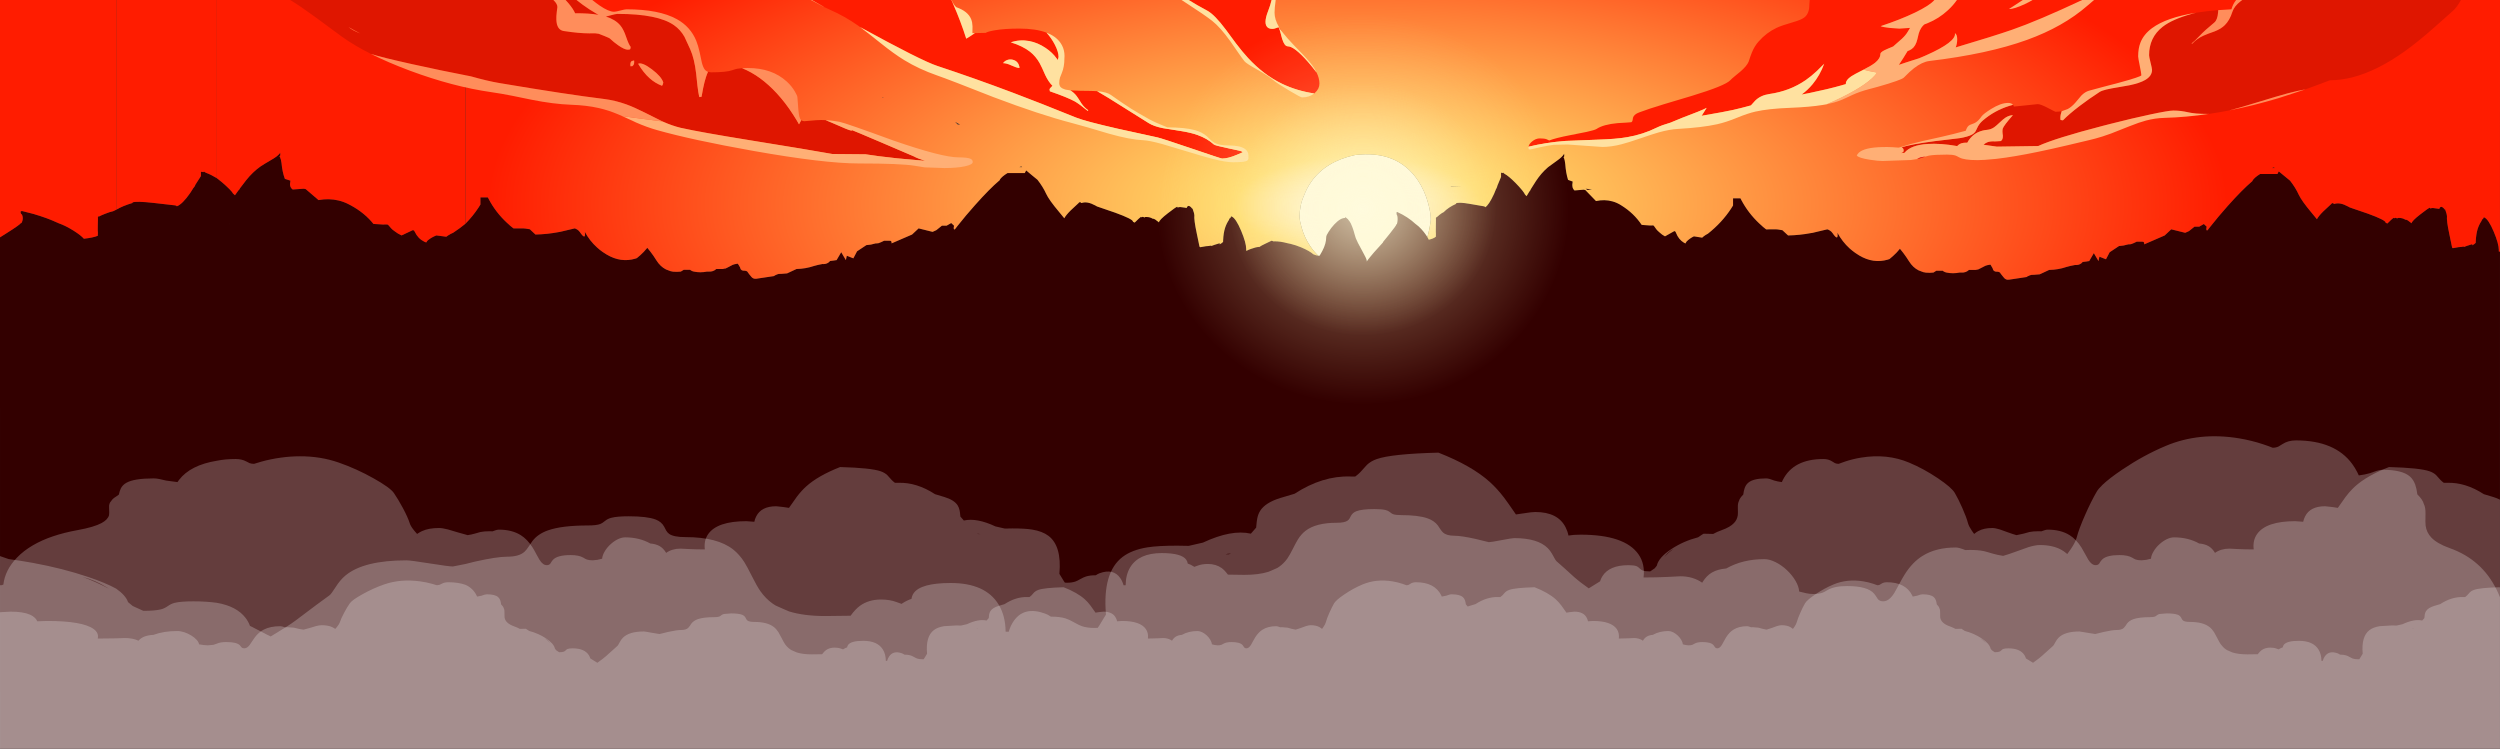 <?xml version="1.0" encoding="UTF-8" standalone="no"?>
<svg xmlns:ffdec="https://www.free-decompiler.com/flash" xmlns:xlink="http://www.w3.org/1999/xlink" ffdec:objectType="frame" height="1085.7px" width="3625.4px" xmlns="http://www.w3.org/2000/svg">
  <rect width="100%" height="100%" fill="#333333" stroke="none"/>
  <g transform="matrix(1.0, 0.0, 0.0, 1.0, 0.0, 0.0)">
    <use ffdec:characterId="586" height="1085.7" transform="matrix(1.0, 0.0, 0.0, 1.0, 0.0, 0.0)" width="3625.4" xlink:href="#shape0"/>
  </g>
  <defs>
    <g id="shape0" transform="matrix(1.0, 0.0, 0.0, 1.0, 0.0, 0.0)">
      <path d="M2791.25 395.05 L2792.6 395.35 2792.9 395.35 Q2798.1 395.9 2803.8 395.25 L2807.9 392.65 2817.35 392.65 2818.7 393.7 Q2820.65 394.85 2822.8 395.25 2831.95 397.2 2841.7 395.25 L2844.4 395.25 Q2850.75 395.65 2855.3 391.45 L2864.7 391.45 2868.9 390.65 2871.0 389.55 2871.3 389.45 2879.1 385.45 Q2880.35 384.85 2881.7 384.6 L2884.05 384.15 2886.3 383.75 Q2887.05 384.4 2887.4 385.25 L2888.0 386.25 2888.85 387.7 Q2889.75 388.9 2890.0 390.3 2890.4 392.1 2892.0 393.05 2892.9 393.7 2894.5 393.95 L2895.8 393.95 Q2897.8 393.95 2899.45 394.7 2900.5 395.25 2901.2 396.65 L2902.9 398.9 2906.4 403.15 Q2909.1 406.2 2913.45 405.55 L2917.85 404.9 2917.95 404.9 2939.05 401.7 2939.15 401.55 2939.5 401.3 2939.7 401.15 2940.2 400.75 2940.4 400.7 2940.5 400.6 2941.65 400.2 2943.2 399.4 2945.75 398.65 2950.0 398.45 2957.95 397.8 2971.55 391.45 Q2984.85 391.2 2996.95 387.05 3002.45 385.45 3009.3 384.25 L3010.25 384.3 Q3014.9 384.5 3018.4 381.75 L3018.8 381.35 3019.05 381.15 3019.1 381.0 3019.45 380.75 3019.55 380.55 3020.2 379.9 3026.6 379.1 3026.9 379.0 3029.7 378.6 3036.4 367.1 3043.15 378.6 3044.5 372.25 3054.0 376.0 3059.35 365.8 3072.9 356.8 3079.45 356.05 3086.4 354.35 3087.85 354.35 3090.4 354.05 Q3094.4 352.7 3098.6 350.45 L3100.5 350.45 3101.3 350.45 3105.35 350.45 3107.8 350.55 Q3108.4 350.75 3108.75 351.1 3109.75 352.1 3109.45 354.35 L3139.15 341.45 3148.65 332.55 3168.9 337.6 3174.35 335.15 3182.4 328.7 3189.25 328.7 3195.95 324.85 3200.0 328.7 3199.55 331.55 Q3199.4 335.05 3201.35 333.85 L3204.9 329.25 Q3217.1 313.8 3230.55 298.7 3251.8 274.9 3265.6 263.25 L3266.65 262.3 3266.6 262.2 3266.4 261.95 Q3269.3 257.4 3277.5 252.35 L3302.6 252.35 3304.6 248.55 3313.95 256.25 3321.0 262.05 Q3329.0 272.3 3333.6 282.45 3337.7 291.25 3352.35 308.75 L3359.9 317.9 Q3362.2 313.45 3369.1 306.6 3374.0 301.75 3380.65 295.85 L3380.65 295.45 3381.05 295.45 3382.05 294.55 3383.95 294.75 3383.95 295.6 3385.15 295.75 Q3393.2 293.0 3404.8 299.35 L3407.35 300.75 3411.05 302.05 3433.7 309.8 Q3459.55 319.2 3459.55 322.8 L3459.5 322.95 3462.0 324.15 3462.35 323.85 Q3468.55 317.55 3471.05 315.85 L3471.95 316.55 Q3472.95 315.85 3473.85 315.85 L3476.8 316.85 3476.65 316.5 Q3476.85 316.2 3477.25 316.1 L3479.45 316.05 Q3484.1 316.05 3488.0 318.5 3489.6 318.45 3491.55 319.55 3492.35 320.0 3497.2 323.8 3497.4 320.5 3509.95 310.8 3521.65 301.65 3523.7 301.2 L3524.25 302.3 Q3526.3 301.65 3528.15 301.65 L3534.2 302.45 3537.3 302.95 Q3537.7 301.75 3538.25 301.0 3539.8 299.15 3542.1 300.6 3543.75 301.65 3545.25 303.8 L3545.9 303.85 3547.0 307.2 Q3548.2 310.15 3548.5 313.4 3547.75 320.05 3551.9 339.45 L3555.95 359.0 3556.9 359.9 Q3566.85 357.95 3570.5 357.95 L3570.7 357.6 3570.95 357.85 Q3571.85 357.45 3573.1 357.55 L3572.8 358.25 Q3576.75 356.65 3584.75 354.2 L3585.05 353.85 Q3585.25 353.8 3585.25 355.2 L3585.2 355.8 3588.05 354.0 3590.15 352.2 3590.25 349.75 Q3590.75 339.4 3593.0 332.0 3595.05 325.65 3598.8 320.1 L3599.25 318.5 3600.6 317.55 3601.15 316.85 Q3601.25 315.75 3601.7 315.45 3601.9 315.2 3602.35 315.15 L3602.55 315.25 Q3608.7 317.9 3616.35 336.05 3623.7 353.6 3623.7 362.7 L3623.6 363.9 3623.95 365.2 3625.35 364.5 3625.3 1085.7 1812.65 1085.7 0.05 1085.7 0.0 344.2 10.45 337.6 Q29.85 325.3 29.85 323.75 L29.85 323.65 30.45 323.75 Q30.55 323.45 30.75 323.4 L31.1 323.55 Q34.4 317.5 32.15 311.8 L30.95 310.3 Q30.2 310.0 30.15 309.8 30.05 309.6 30.45 309.5 29.85 308.45 29.85 307.65 29.85 306.35 30.5 306.25 L32.1 306.05 47.75 310.05 Q68.35 315.9 84.4 323.5 95.7 327.45 107.5 335.05 117.45 341.4 121.65 346.2 134.75 344.75 141.8 341.95 L142.0 337.55 141.95 336.45 141.75 334.95 141.8 328.0 Q141.8 320.9 142.05 316.35 L141.8 315.55 Q141.8 315.3 142.25 315.0 L142.3 313.8 143.95 313.8 Q146.55 312.35 152.25 310.1 159.35 307.25 164.05 306.3 L168.5 304.15 Q178.05 298.5 192.45 294.25 L191.9 293.6 Q197.6 291.4 223.0 294.3 L253.7 297.8 Q255.6 297.8 256.45 299.15 264.5 296.2 275.8 279.9 L280.35 272.75 281.4 271.5 Q282.85 269.75 283.3 267.95 L291.4 255.25 291.4 249.05 295.15 249.55 295.7 248.8 298.75 250.6 Q305.25 252.85 314.55 258.45 L321.4 263.9 Q328.0 269.45 333.05 274.6 337.4 279.1 337.85 280.55 L340.7 283.15 345.65 276.25 347.1 274.75 348.2 272.8 357.05 261.25 Q366.2 249.7 377.35 241.7 L378.25 241.1 Q382.7 238.1 394.2 231.4 402.6 226.6 405.75 222.35 L406.35 221.55 406.5 225.15 404.35 228.2 405.75 226.9 Q407.7 231.6 408.25 236.5 409.4 249.5 413.15 259.45 L421.15 261.95 421.05 263.15 Q419.15 270.95 424.45 274.8 L440.65 273.65 443.35 274.25 461.9 290.15 Q477.1 287.4 490.9 290.75 499.05 292.65 506.75 296.8 528.05 307.9 541.6 324.75 L547.5 325.1 547.5 324.95 547.6 325.1 555.5 325.6 Q559.85 325.35 562.15 325.55 L562.15 326.0 562.8 326.05 567.4 331.25 569.65 333.4 570.55 334.0 573.0 335.85 Q577.0 339.05 582.35 341.4 L598.6 333.75 599.85 334.0 600.7 334.75 601.5 336.15 601.6 336.3 Q606.1 346.0 615.4 350.55 L618.1 351.65 619.8 349.1 621.35 347.8 Q626.4 343.85 632.85 341.4 L647.2 343.3 Q648.45 342.3 649.85 341.4 653.2 339.15 657.2 337.5 666.65 331.3 674.9 324.5 685.8 313.5 694.0 300.95 L696.7 296.6 696.7 286.3 707.45 286.3 707.75 286.95 708.1 287.5 708.45 288.15 709.15 289.55 710.1 291.15 711.25 293.3 Q722.0 311.85 738.75 326.3 L738.9 326.5 739.9 327.4 740.9 328.2 741.35 328.6 741.55 328.7 741.8 328.95 744.7 331.25 745.35 331.25 753.5 331.2 758.9 331.2 761.9 331.45 768.3 332.45 776.5 340.1 Q793.5 339.75 810.05 336.6 L811.3 336.4 812.95 336.05 814.3 335.75 830.1 332.0 831.2 331.7 832.1 331.55 833.25 331.2 833.45 331.25 833.75 331.35 834.65 331.6 837.05 332.9 Q839.35 334.3 840.85 336.5 849.75 349.55 848.1 336.25 855.15 349.3 865.8 358.85 869.5 362.25 873.8 365.3 L879.65 369.05 Q900.3 381.4 921.45 375.05 L922.45 374.65 923.45 374.4 Q928.95 370.0 933.5 365.3 L938.75 359.3 938.8 359.5 943.45 365.3 Q947.9 371.05 951.85 377.5 957.55 386.6 965.8 390.75 L972.4 393.25 972.75 393.3 973.4 393.5 974.75 393.7 976.05 394.0 976.4 394.0 Q981.6 394.5 987.3 393.85 L991.45 391.3 1000.8 391.3 1002.2 392.3 Q1004.15 393.5 1006.3 393.85 1015.5 395.8 1025.2 393.85 L1027.9 393.85 Q1034.25 394.25 1038.75 390.1 L1048.2 390.1 Q1050.25 389.45 1052.4 389.3 1053.65 388.8 1054.5 388.2 L1054.8 388.1 1062.55 384.05 1065.2 383.2 1067.55 382.75 1069.8 382.35 Q1070.55 383.05 1070.9 383.85 L1071.5 384.85 1072.35 386.3 Q1073.25 387.5 1073.55 388.95 1073.9 390.75 1075.5 391.7 1076.45 392.3 1078.0 392.55 L1079.35 392.55 Q1081.3 392.55 1082.95 393.3 1084.0 393.85 1084.7 395.25 1085.35 396.45 1086.35 397.55 L1089.9 401.8 Q1092.6 404.8 1096.9 404.2 L1101.35 403.5 1101.45 403.5 1122.5 400.35 1122.6 400.2 1123.0 399.95 1123.2 399.75 1123.75 399.4 1123.9 399.3 1124.0 399.2 1125.15 398.8 1126.7 398.0 1129.2 397.25 1133.5 397.1 1141.45 396.45 1155.05 390.1 Q1168.35 389.8 1180.45 385.7 1185.95 384.05 1192.8 382.85 L1193.75 382.95 Q1198.4 383.1 1201.9 380.35 L1202.3 379.95 1202.5 379.8 1202.6 379.6 1202.95 379.35 1203.05 379.15 1203.7 378.5 1210.05 377.7 1210.4 377.6 1213.2 377.2 1219.9 365.75 1226.65 377.2 1228.0 370.9 1237.5 374.65 1242.85 364.45 1256.4 355.45 1262.95 354.7 1269.9 352.95 1271.35 352.95 1273.85 352.7 Q1277.9 351.3 1282.1 349.1 L1284.0 349.1 1284.8 349.1 1288.85 349.1 1291.3 349.2 Q1291.85 349.35 1292.25 349.7 1293.25 350.75 1292.9 352.95 L1322.65 340.1 1332.15 331.2 1352.4 336.25 1357.85 333.75 1365.9 327.3 1372.7 327.3 1379.4 323.45 1383.5 327.3 1383.05 330.15 Q1382.9 333.65 1384.85 332.45 L1388.4 327.85 Q1400.6 312.4 1414.05 297.35 1435.3 273.5 1449.1 261.85 L1450.15 260.9 1450.1 260.85 1449.85 260.55 Q1452.75 256.05 1461.0 251.0 L1486.05 251.0 1488.1 247.15 1497.4 254.9 1504.5 260.7 Q1512.5 270.95 1517.1 281.05 1521.15 289.9 1535.85 307.35 L1543.4 316.55 Q1545.7 312.05 1552.55 305.25 L1564.15 294.45 1564.2 294.05 1564.55 294.05 1565.55 293.15 1567.45 293.4 1567.45 294.25 1568.65 294.35 Q1576.7 291.6 1588.3 297.95 L1590.85 299.4 1617.2 308.45 Q1643.0 317.85 1643.0 321.4 L1642.95 321.6 1645.5 322.8 1645.8 322.5 Q1652.05 316.2 1654.55 314.45 L1655.4 315.15 Q1656.45 314.45 1657.3 314.45 L1660.3 315.5 1660.1 315.1 Q1660.35 314.8 1660.75 314.7 L1662.9 314.7 Q1667.6 314.7 1671.45 317.1 1673.1 317.05 1675.05 318.2 L1680.7 322.45 Q1680.9 319.1 1693.4 309.4 1705.15 300.25 1707.2 299.8 L1707.7 300.95 Q1709.8 300.25 1711.65 300.25 L1717.7 301.05 1720.8 301.6 Q1721.2 300.35 1721.75 299.65 1723.3 297.8 1725.6 299.25 1727.25 300.25 1728.75 302.45 L1729.4 302.5 1730.45 305.8 Q1731.7 308.8 1732.0 312.0 1731.25 318.65 1735.4 338.1 L1739.45 357.6 1740.4 358.5 Q1750.35 356.6 1754.0 356.6 L1754.2 356.25 1754.45 356.45 1756.6 356.15 1756.25 356.85 Q1760.25 355.25 1768.25 352.85 L1768.5 352.45 Q1768.75 352.45 1768.75 353.8 L1768.7 354.4 1771.5 352.65 1773.65 350.85 1773.75 348.4 Q1774.2 338.0 1776.5 330.65 1778.55 324.25 1782.3 318.7 L1782.75 317.1 1784.1 316.2 1784.65 315.5 Q1784.7 314.35 1785.2 314.05 1785.4 313.85 1785.85 313.8 L1786.05 313.9 Q1792.25 316.55 1799.85 334.7 1807.2 352.2 1807.2 361.35 L1807.1 362.55 1807.45 363.85 Q1810.15 362.35 1813.8 361.05 1821.75 358.15 1825.45 358.15 L1825.7 357.8 1825.95 358.35 Q1828.95 356.2 1834.95 353.4 L1843.95 349.1 Q1845.25 349.3 1846.95 350.1 L1848.3 349.95 Q1856.9 349.95 1866.85 352.65 L1871.35 353.6 Q1879.25 355.45 1887.35 358.9 1898.9 363.8 1904.65 368.8 1909.1 370.65 1911.6 370.8 L1911.85 370.8 1912.0 370.8 1913.75 370.8 1913.75 370.65 1917.6 363.8 Q1923.25 353.2 1923.25 343.3 1923.25 341.45 1926.65 336.15 1930.25 330.4 1934.85 325.5 1944.1 315.65 1950.65 316.15 L1950.55 314.65 Q1952.35 315.7 1953.85 317.15 L1955.05 318.0 1954.95 318.3 Q1957.3 320.75 1959.0 324.15 L1961.1 329.15 Q1963.0 334.05 1964.85 341.2 L1966.25 345.7 Q1968.4 351.1 1974.4 361.8 1982.05 375.45 1982.05 377.95 L1981.9 379.25 Q1983.95 376.1 1987.15 372.35 1990.55 367.9 2001.9 355.55 L2005.4 351.7 2005.85 350.55 2015.25 339.0 Q2025.1 326.7 2025.1 325.15 L2025.1 325.0 2025.3 325.15 2025.6 324.8 2025.75 324.95 Q2027.4 318.9 2026.3 313.15 L2025.7 311.65 2025.25 311.2 2025.35 310.85 2025.1 309.05 Q2025.1 307.7 2025.4 307.65 L2026.25 307.4 Q2041.8 314.45 2052.9 324.9 L2053.1 325.0 2053.25 325.1 2053.4 325.25 2053.55 325.35 Q2057.05 327.8 2060.55 331.6 L2061.6 332.7 2064.75 336.4 Q2067.9 340.4 2069.95 343.8 L2071.95 347.6 Q2078.6 346.15 2082.2 343.35 L2082.3 338.95 2082.25 337.85 2082.15 336.3 2082.2 329.35 Q2082.2 322.25 2082.35 317.75 L2082.2 316.95 2082.4 316.35 2082.45 315.15 2083.3 315.15 Q2084.65 313.75 2087.55 311.5 2091.15 308.6 2093.55 307.65 2100.3 300.65 2111.6 295.6 L2111.25 295.0 Q2115.05 292.75 2131.7 295.7 L2151.95 299.2 Q2153.2 299.2 2153.75 300.55 2159.05 297.55 2166.55 281.3 L2169.5 274.15 2170.25 272.85 Q2171.1 271.1 2171.45 269.3 L2176.75 256.6 2176.75 250.4 2179.25 250.95 2179.6 250.2 2181.65 251.95 Q2187.75 255.2 2197.7 265.25 2203.2 270.8 2207.4 275.95 2211.0 280.5 2211.4 281.95 L2213.75 284.5 2217.9 277.65 2219.1 276.15 2220.0 274.2 2227.35 262.6 Q2235.0 251.05 2244.2 243.1 L2244.95 242.45 2245.75 241.85 Q2249.6 238.8 2258.2 232.8 2265.15 227.95 2267.8 223.7 L2268.3 222.9 2268.45 226.55 2266.65 229.55 2267.8 228.25 Q2269.45 233.0 2269.85 237.85 2270.8 250.9 2273.95 260.85 L2280.65 263.3 2280.5 264.5 Q2278.95 272.3 2283.3 276.2 L2296.8 275.05 2299.05 275.65 2314.45 291.55 Q2327.05 288.8 2338.5 292.1 2345.35 294.0 2351.7 298.2 2369.4 309.25 2380.7 326.1 L2385.6 326.5 2385.6 326.3 2385.65 326.5 2392.25 326.95 Q2395.85 326.75 2397.75 326.9 L2397.8 327.35 2398.3 327.4 2402.1 332.65 2404.0 334.75 2404.75 335.4 2406.75 337.2 Q2410.1 340.45 2414.5 342.75 L2428.0 335.15 2429.1 335.4 2429.75 336.15 2430.45 337.5 2430.5 337.7 Q2434.25 347.35 2442.0 351.95 L2444.15 353.05 2445.65 350.45 2446.9 349.2 Q2451.15 345.25 2456.45 342.75 L2468.4 344.65 2470.6 342.75 Q2473.4 340.55 2476.75 338.9 2497.2 322.7 2510.5 302.3 L2513.2 297.95 2513.2 287.65 2523.95 287.65 2524.3 288.35 2524.6 288.85 2524.95 289.55 2525.65 290.9 2526.6 292.55 2527.75 294.65 Q2538.55 313.2 2555.25 327.7 L2555.4 327.85 2556.4 328.8 2557.4 329.6 2557.85 330.0 2558.05 330.05 2558.3 330.35 2561.2 332.65 2561.85 332.65 2570.0 332.55 2575.4 332.55 2578.45 332.8 2584.8 333.85 2593.0 341.45 Q2610.0 341.1 2626.55 337.95 L2627.8 337.8 2629.45 337.45 2630.85 337.1 2646.6 333.35 2647.7 333.1 2648.6 332.9 2649.8 332.55 2649.95 332.65 2650.25 332.75 2651.15 333.0 2653.6 334.3 Q2655.85 335.65 2657.4 337.9 2666.25 350.9 2664.6 337.6 2671.7 350.65 2682.25 360.25 2686.05 363.6 2690.3 366.65 L2696.15 370.45 Q2716.8 382.75 2737.95 376.4 L2738.95 376.0 2739.95 375.75 Q2745.45 371.35 2750.0 366.65 L2751.5 365.0 2755.2 360.7 2755.3 360.85 2759.95 366.65 Q2764.35 372.45 2768.35 378.85 2774.05 388.0 2782.3 392.1 L2788.9 394.6 2789.25 394.7 2789.9 394.85 2791.25 395.05 M3298.75 243.7 L3294.75 243.7 3297.5 242.7 3298.75 243.7 M2758.45 423.95 L2757.75 424.0 2758.35 424.05 2758.45 423.95 M2104.2 270.6 L2103.75 270.15 2119.65 270.6 2104.2 270.6 M2299.45 273.7 Q2301.55 273.7 2303.6 274.25 L2308.8 275.45 2302.25 275.45 2299.9 274.15 2299.45 273.7 M2206.75 326.5 L2207.1 325.35 2206.65 326.2 2206.75 326.5 M1481.0 241.3 L1482.2 242.35 1478.3 242.35 Q1479.65 241.75 1481.0 241.3 M941.95 422.6 L941.25 422.65 941.8 422.7 941.95 422.6 M332.7 324.0 L332.15 324.85 332.25 325.1 332.7 324.0" fill="#330000" fill-rule="evenodd" stroke="none"/>
      <path d="M2069.95 343.8 Q2067.9 340.4 2064.75 336.4 L2061.6 332.7 2060.55 331.6 Q2057.05 327.8 2053.55 325.35 L2053.4 325.25 2053.25 325.1 2053.1 325.0 2052.9 324.9 Q2041.8 314.45 2026.25 307.4 L2025.4 307.65 Q2025.1 307.7 2025.1 309.05 L2025.35 310.85 2025.25 311.2 2025.7 311.65 2026.3 313.15 Q2027.4 318.9 2025.75 324.95 L2025.6 324.8 2025.3 325.15 2025.1 325.0 2025.1 325.15 Q2025.1 326.7 2015.25 339.0 L2005.85 350.55 2005.4 351.7 2001.9 355.55 Q1990.55 367.9 1987.15 372.35 1983.95 376.1 1981.9 379.25 L1982.05 377.95 Q1982.05 375.45 1974.4 361.8 1968.4 351.1 1966.25 345.7 L1964.85 341.2 Q1963.0 334.05 1961.1 329.15 L1959.0 324.15 Q1957.3 320.75 1954.95 318.3 L1955.05 318.0 1953.85 317.15 Q1952.35 315.7 1950.55 314.65 L1950.65 316.15 Q1944.1 315.65 1934.85 325.5 1930.25 330.4 1926.65 336.15 1923.25 341.45 1923.25 343.3 1923.25 353.2 1917.6 363.8 L1913.75 370.65 1913.75 370.8 1912.0 370.8 1911.85 370.8 1911.6 370.8 Q1905.0 364.5 1899.65 356.4 1891.7 344.45 1887.5 329.9 1884.6 319.8 1884.6 314.45 1884.6 297.55 1891.1 283.45 1894.8 273.3 1901.35 263.85 1922.05 234.1 1965.05 224.8 2026.2 217.45 2055.9 261.2 2066.0 276.05 2071.15 295.2 2074.85 308.85 2074.85 318.15 2074.85 320.9 2073.35 329.0 2071.95 336.8 2069.95 343.8" fill="#fffff0" fill-rule="evenodd" stroke="none"/>
      <path d="M3625.35 364.5 L3623.95 365.2 3623.6 363.9 3623.7 362.7 Q3623.7 353.6 3616.35 336.05 3608.7 317.9 3602.55 315.25 L3602.35 315.15 Q3601.9 315.2 3601.7 315.45 3601.25 315.75 3601.15 316.85 L3600.6 317.55 3599.25 318.5 3598.8 320.1 Q3595.05 325.65 3593.0 332.0 3590.75 339.4 3590.25 349.75 L3590.15 352.2 3588.05 354.0 3585.2 355.8 3585.25 355.2 Q3585.25 353.8 3585.05 353.85 L3584.75 354.2 Q3576.75 356.65 3572.8 358.25 L3573.1 357.55 Q3571.85 357.45 3570.95 357.85 L3570.7 357.6 3570.5 357.95 Q3566.85 357.95 3556.9 359.9 L3555.95 359.0 3551.9 339.45 Q3547.75 320.05 3548.5 313.4 3548.2 310.15 3547.0 307.2 L3545.9 303.85 3545.25 303.8 Q3543.75 301.65 3542.1 300.6 3539.8 299.15 3538.25 301.0 3537.7 301.75 3537.3 302.95 L3534.2 302.45 3528.15 301.65 Q3526.3 301.65 3524.25 302.3 L3523.7 301.2 Q3521.65 301.65 3509.95 310.8 3497.4 320.5 3497.2 323.8 3492.35 320.0 3491.55 319.55 3489.6 318.45 3488.0 318.5 3484.1 316.05 3479.45 316.05 L3477.25 316.1 Q3476.85 316.2 3476.65 316.5 L3476.8 316.85 3473.85 315.85 Q3472.95 315.85 3471.95 316.55 L3471.05 315.85 Q3468.55 317.55 3462.35 323.85 L3462.0 324.15 3459.5 322.95 3459.55 322.8 Q3459.55 319.2 3433.7 309.8 L3411.05 302.05 3407.35 300.75 3404.8 299.35 Q3393.2 293.0 3385.15 295.75 L3383.95 295.6 3383.95 294.75 3382.05 294.55 3381.05 295.45 3380.65 295.45 3380.65 295.85 Q3374.0 301.75 3369.1 306.6 3362.2 313.45 3359.9 317.9 L3352.35 308.75 Q3337.7 291.25 3333.6 282.45 3329.0 272.3 3321.0 262.05 L3313.95 256.25 3304.6 248.55 3302.6 252.35 3277.5 252.35 Q3269.3 257.4 3266.4 261.95 L3266.6 262.2 3266.65 262.3 3265.6 263.25 Q3251.8 274.9 3230.55 298.7 3217.1 313.8 3204.9 329.25 L3201.35 333.85 Q3199.4 335.05 3199.55 331.55 L3200.0 328.7 3195.95 324.85 3189.25 328.7 3182.4 328.7 3174.35 335.15 3168.9 337.6 3148.65 332.55 3139.15 341.45 3109.45 354.35 Q3109.75 352.1 3108.75 351.1 3108.4 350.75 3107.8 350.55 L3105.35 350.45 3101.3 350.45 3100.5 350.45 3098.6 350.45 Q3094.4 352.7 3090.4 354.05 L3087.85 354.35 3086.4 354.35 3079.45 356.05 3072.9 356.8 3059.35 365.8 3054.0 376.0 3044.5 372.25 3043.15 378.6 3036.4 367.1 3029.7 378.6 3026.9 379.0 3026.6 379.1 3020.2 379.9 3019.55 380.55 3019.45 380.75 3019.1 381.0 3019.05 381.15 3018.8 381.35 3018.4 381.75 Q3014.9 384.5 3010.25 384.3 L3009.3 384.25 Q3002.45 385.45 2996.95 387.05 2984.85 391.2 2971.55 391.45 L2957.95 397.8 2950.0 398.45 2945.75 398.65 2943.2 399.4 2941.65 400.2 2940.5 400.6 2940.4 400.7 2940.2 400.75 2939.7 401.15 2939.5 401.3 2939.15 401.55 2939.05 401.7 2917.95 404.9 2917.85 404.9 2913.45 405.55 Q2909.1 406.2 2906.4 403.15 L2902.9 398.9 2901.2 396.65 Q2900.5 395.25 2899.45 394.7 2897.8 393.95 2895.8 393.95 L2894.5 393.95 Q2892.9 393.7 2892.0 393.05 2890.4 392.1 2890.0 390.3 2889.75 388.9 2888.85 387.7 L2888.0 386.25 2887.4 385.25 Q2887.05 384.4 2886.3 383.75 L2884.05 384.15 2881.7 384.6 Q2880.35 384.85 2879.1 385.45 L2871.3 389.45 2871.0 389.55 2868.9 390.65 2864.7 391.45 2855.3 391.45 Q2850.75 395.65 2844.4 395.25 L2841.7 395.25 Q2831.95 397.2 2822.8 395.25 2820.65 394.85 2818.7 393.7 L2817.35 392.65 2807.9 392.65 2803.8 395.25 Q2798.1 395.9 2792.9 395.35 L2792.6 395.35 2791.25 395.05 2789.25 394.7 2788.9 394.6 2782.3 392.1 Q2774.05 388.0 2768.35 378.85 2764.35 372.45 2759.95 366.65 L2755.3 360.85 2755.2 360.7 2751.5 365.0 2750.0 366.65 Q2745.45 371.35 2739.95 375.75 L2738.95 376.0 2737.95 376.4 Q2716.8 382.75 2696.15 370.45 L2690.3 366.65 Q2686.05 363.6 2682.25 360.25 2671.7 350.65 2664.6 337.6 2666.25 350.9 2657.4 337.9 2655.85 335.65 2653.6 334.3 L2651.15 333.0 2650.25 332.75 2649.95 332.65 2649.8 332.55 2648.6 332.9 2647.7 333.1 2646.6 333.35 2630.85 337.1 2629.45 337.45 2627.8 337.8 2626.55 337.95 Q2610.0 341.1 2593.0 341.45 L2584.8 333.85 2578.45 332.8 2575.4 332.55 2570.0 332.55 2561.85 332.65 2561.2 332.65 2558.3 330.35 2558.05 330.05 2557.85 330.0 2557.4 329.6 2556.4 328.8 2555.4 327.85 2555.25 327.7 Q2538.55 313.2 2527.75 294.65 L2526.6 292.55 2525.65 290.9 2524.95 289.55 2524.6 288.85 2524.3 288.35 2523.95 287.65 2513.2 287.65 2513.2 297.95 2510.5 302.3 Q2497.2 322.7 2476.75 338.9 2473.4 340.55 2470.6 342.75 L2468.4 344.65 2456.45 342.75 Q2451.15 345.25 2446.9 349.2 L2445.65 350.45 2444.15 353.05 2442.0 351.95 Q2434.25 347.35 2430.5 337.7 L2430.45 337.5 2429.75 336.15 2429.1 335.4 2428.0 335.15 2414.5 342.75 Q2410.1 340.45 2406.75 337.2 L2404.75 335.4 2404.0 334.75 2402.1 332.65 2398.3 327.4 2397.8 327.35 2397.75 326.9 Q2395.85 326.75 2392.25 326.95 L2385.65 326.5 2385.6 326.3 2385.6 326.5 2380.7 326.1 Q2369.4 309.25 2351.7 298.2 2345.35 294.0 2338.5 292.1 2327.05 288.8 2314.45 291.55 L2299.05 275.65 2296.8 275.05 2283.3 276.2 Q2278.95 272.3 2280.5 264.5 L2280.65 263.3 2273.95 260.85 Q2270.8 250.9 2269.85 237.85 2269.45 233.0 2267.8 228.25 L2266.65 229.55 2268.45 226.55 2268.3 222.9 2267.8 223.7 Q2265.15 227.95 2258.2 232.8 2249.6 238.8 2245.75 241.85 L2244.95 242.45 2244.2 243.1 Q2235.0 251.05 2227.35 262.6 L2220.0 274.2 2219.1 276.15 2217.9 277.65 2213.75 284.5 2211.4 281.95 Q2211.0 280.5 2207.4 275.95 2203.2 270.8 2197.7 265.25 2187.75 255.2 2181.65 251.95 L2179.6 250.2 2179.25 250.95 2176.75 250.4 2176.75 256.6 2171.45 269.3 Q2171.1 271.1 2170.25 272.85 L2169.5 274.15 2166.55 281.3 Q2159.05 297.55 2153.75 300.55 2153.2 299.2 2151.95 299.2 L2131.7 295.7 Q2115.05 292.75 2111.25 295.0 L2111.6 295.6 Q2100.3 300.65 2093.55 307.65 2091.15 308.6 2087.55 311.5 2084.65 313.75 2083.3 315.15 L2082.45 315.15 2082.4 316.35 2082.2 316.95 2082.35 317.75 Q2082.2 322.25 2082.2 329.35 L2082.15 336.3 2082.25 337.85 2082.3 338.95 2082.2 343.35 Q2078.6 346.15 2071.95 347.6 L2069.95 343.8 Q2071.95 336.8 2073.35 329.0 2074.85 320.9 2074.85 318.15 2074.85 308.85 2071.15 295.2 2066.0 276.05 2055.9 261.2 2026.2 217.45 1965.05 224.8 1922.05 234.1 1901.35 263.85 1894.8 273.3 1891.1 283.45 1884.6 297.55 1884.6 314.45 1884.6 319.8 1887.5 329.9 1891.7 344.45 1899.65 356.4 1905.0 364.5 1911.6 370.8 1909.1 370.65 1904.65 368.8 1898.9 363.8 1887.35 358.9 1879.25 355.45 1871.35 353.6 L1866.85 352.65 Q1856.9 349.95 1848.3 349.95 L1846.95 350.1 Q1845.25 349.3 1843.95 349.1 L1834.95 353.4 Q1828.95 356.2 1825.95 358.35 L1825.7 357.8 1825.45 358.15 Q1821.75 358.15 1813.8 361.05 1810.15 362.35 1807.45 363.85 L1807.1 362.55 1807.2 361.35 Q1807.2 352.2 1799.85 334.7 1792.25 316.55 1786.05 313.9 L1785.85 313.8 Q1785.4 313.85 1785.2 314.05 1784.7 314.35 1784.65 315.5 L1784.1 316.2 1782.75 317.1 1782.3 318.7 Q1778.55 324.25 1776.5 330.65 1774.2 338.0 1773.75 348.4 L1773.65 350.85 1771.5 352.65 1768.7 354.4 1768.75 353.8 Q1768.75 352.45 1768.5 352.45 L1768.25 352.85 Q1760.25 355.25 1756.25 356.85 L1756.6 356.15 1754.45 356.45 1754.2 356.25 1754.0 356.6 Q1750.35 356.6 1740.4 358.5 L1739.45 357.6 1735.4 338.1 Q1731.25 318.65 1732.0 312.0 1731.7 308.8 1730.45 305.8 L1729.4 302.5 1728.75 302.45 Q1727.25 300.25 1725.6 299.25 1723.3 297.8 1721.75 299.65 1721.2 300.35 1720.8 301.6 L1717.7 301.05 1711.65 300.25 Q1709.8 300.25 1707.7 300.95 L1707.2 299.8 Q1705.15 300.25 1693.4 309.4 1680.9 319.1 1680.7 322.45 L1675.05 318.2 Q1673.1 317.05 1671.45 317.1 1667.6 314.7 1662.9 314.7 L1660.75 314.7 Q1660.35 314.8 1660.1 315.1 L1660.3 315.5 1657.3 314.45 Q1656.45 314.45 1655.4 315.15 L1654.55 314.45 Q1652.05 316.2 1645.8 322.5 L1645.5 322.8 1642.95 321.6 1643.0 321.4 Q1643.0 317.85 1617.2 308.45 L1590.85 299.4 1588.3 297.95 Q1576.7 291.6 1568.65 294.35 L1567.45 294.25 1567.45 293.4 1565.55 293.15 1564.55 294.05 1564.2 294.05 1564.15 294.45 1552.55 305.25 Q1545.7 312.05 1543.4 316.55 L1535.85 307.35 Q1521.15 289.9 1517.1 281.05 1512.5 270.95 1504.5 260.7 L1497.4 254.9 1488.1 247.15 1486.05 251.0 1461.0 251.0 Q1452.75 256.05 1449.85 260.55 L1450.1 260.85 1450.15 260.9 1449.1 261.85 Q1435.3 273.5 1414.05 297.35 1400.6 312.4 1388.4 327.85 L1384.85 332.45 Q1382.9 333.65 1383.05 330.15 L1383.5 327.3 1379.4 323.45 1372.7 327.3 1365.9 327.3 1357.85 333.75 1352.4 336.25 1332.15 331.2 1322.65 340.1 1292.9 352.95 Q1293.25 350.75 1292.25 349.7 1291.85 349.35 1291.3 349.2 L1288.85 349.1 1284.8 349.1 1284.0 349.1 1282.1 349.1 Q1277.9 351.3 1273.85 352.7 L1271.35 352.95 1269.9 352.95 1262.95 354.7 1256.4 355.45 1242.85 364.45 1237.5 374.65 1228.0 370.9 1226.65 377.2 1219.9 365.75 1213.2 377.2 1210.4 377.6 1210.05 377.7 1203.7 378.5 1203.05 379.15 1202.95 379.35 1202.6 379.6 1202.5 379.8 1202.3 379.95 1201.9 380.35 Q1198.4 383.1 1193.75 382.95 L1192.8 382.85 Q1185.95 384.05 1180.45 385.7 1168.35 389.8 1155.05 390.1 L1141.45 396.45 1133.5 397.1 1129.2 397.25 1126.7 398.0 1125.15 398.8 1124.0 399.2 1123.9 399.3 1123.75 399.4 1123.2 399.75 1123.0 399.95 1122.6 400.2 1122.5 400.35 1101.45 403.5 1101.35 403.5 1096.9 404.2 Q1092.6 404.8 1089.9 401.8 L1086.35 397.55 Q1085.35 396.45 1084.7 395.25 1084.0 393.85 1082.95 393.3 1081.3 392.55 1079.35 392.55 L1078.0 392.55 Q1076.45 392.3 1075.5 391.7 1073.9 390.75 1073.55 388.95 1073.25 387.5 1072.35 386.3 L1071.5 384.85 1070.9 383.85 Q1070.55 383.05 1069.8 382.35 L1067.55 382.75 1065.2 383.2 1062.55 384.05 1054.8 388.1 1054.5 388.2 Q1053.65 388.8 1052.4 389.3 1050.25 389.45 1048.2 390.1 L1038.75 390.1 Q1034.25 394.25 1027.9 393.85 L1025.2 393.85 Q1015.5 395.8 1006.3 393.85 1004.15 393.5 1002.2 392.3 L1000.8 391.3 991.45 391.3 987.3 393.85 Q981.6 394.5 976.4 394.0 L976.05 394.0 974.75 393.7 972.75 393.3 972.4 393.25 965.8 390.75 Q957.55 386.6 951.85 377.5 947.9 371.05 943.45 365.3 L938.8 359.5 938.75 359.3 933.5 365.3 Q928.95 370.0 923.45 374.4 L922.45 374.65 921.45 375.05 Q900.3 381.4 879.65 369.05 L873.8 365.3 Q869.5 362.25 865.8 358.85 855.15 349.3 848.1 336.25 849.75 349.55 840.85 336.5 839.35 334.3 837.05 332.9 L834.65 331.6 833.75 331.35 833.45 331.25 833.25 331.2 832.1 331.55 831.2 331.7 830.1 332.0 814.3 335.75 812.95 336.05 811.3 336.4 810.05 336.6 Q793.5 339.75 776.5 340.1 L768.3 332.45 761.9 331.45 758.9 331.2 753.5 331.2 745.35 331.25 744.7 331.25 741.8 328.95 741.55 328.7 741.35 328.6 740.9 328.2 739.9 327.4 738.9 326.5 738.75 326.3 Q722.0 311.85 711.25 293.3 L710.1 291.15 709.15 289.55 708.45 288.15 708.1 287.5 707.75 286.95 707.45 286.3 696.7 286.3 696.7 296.6 694.0 300.95 Q685.8 313.5 674.9 324.5 L674.9 0.0 3625.4 0.0 3625.35 364.5 M3298.75 243.7 L3297.5 242.7 3294.75 243.7 3298.75 243.7 M3207.45 83.0 Q3209.85 85.65 3211.2 86.05 L3208.95 83.65 3205.1 79.85 3205.1 80.3 3207.45 83.0 M3097.25 143.35 L3097.4 142.65 3095.45 142.5 Q3096.35 142.85 3097.25 143.35 M2299.45 273.7 L2299.9 274.15 2302.25 275.45 2308.8 275.45 2303.6 274.25 Q2301.55 273.7 2299.45 273.7 M2104.2 270.6 L2119.65 270.6 2103.75 270.15 2104.2 270.6 M1388.6 78.95 L1390.9 81.65 Q1393.35 84.3 1394.65 84.7 L1392.45 82.25 1388.6 78.5 1388.6 78.95 M1388.9 180.55 L1392.3 180.7 1384.9 176.75 1388.9 180.55 M1481.0 241.3 Q1479.65 241.75 1478.3 242.35 L1482.2 242.35 1481.0 241.3 M1280.75 141.95 L1280.9 141.3 1278.95 141.1 Q1279.85 141.45 1280.75 141.95" fill="url(#gradient0)" fill-rule="evenodd" stroke="none"/>
      <path d="M674.9 324.5 Q666.65 331.3 657.2 337.5 653.2 339.15 649.85 341.4 648.45 342.3 647.2 343.3 L632.85 341.4 Q626.4 343.85 621.35 347.8 L619.8 349.1 618.1 351.65 615.4 350.55 Q606.1 346.0 601.6 336.3 L601.5 336.15 600.7 334.75 599.85 334.0 598.6 333.75 582.35 341.4 Q577.0 339.05 573.0 335.85 L570.55 334.0 569.65 333.4 567.4 331.25 562.8 326.05 562.15 326.0 562.15 325.55 Q559.85 325.35 555.5 325.6 L547.6 325.1 547.5 324.95 547.5 325.1 541.6 324.75 Q528.05 307.9 506.75 296.8 499.05 292.65 490.9 290.75 477.1 287.4 461.9 290.15 L443.35 274.25 440.65 273.65 424.45 274.8 Q419.15 270.95 421.05 263.15 L421.15 261.95 413.15 259.45 Q409.4 249.5 408.25 236.5 407.7 231.6 405.75 226.9 L404.35 228.2 406.5 225.15 406.35 221.55 405.75 222.35 Q402.6 226.6 394.2 231.4 382.7 238.1 378.25 241.1 L377.35 241.7 Q366.2 249.7 357.05 261.25 L348.2 272.8 347.1 274.75 345.65 276.25 340.7 283.15 337.85 280.55 Q337.4 279.1 333.05 274.6 328.0 269.45 321.4 263.9 L314.55 258.45 314.55 0.0 674.9 0.0 674.9 324.5" fill="url(#gradient1)" fill-rule="evenodd" stroke="none"/>
      <path d="M314.55 258.45 Q305.25 252.85 298.75 250.6 L295.7 248.8 295.15 249.55 291.4 249.05 291.4 255.25 283.3 267.95 Q282.85 269.75 281.4 271.5 L280.35 272.75 275.8 279.9 Q264.5 296.2 256.45 299.15 255.6 297.8 253.7 297.8 L223.0 294.3 Q197.6 291.4 191.9 293.6 L192.45 294.25 Q178.05 298.5 168.5 304.15 L168.5 0.0 314.55 0.0 314.55 258.45" fill="url(#gradient2)" fill-rule="evenodd" stroke="none"/>
      <path d="M168.5 304.15 L164.05 306.3 Q159.35 307.25 152.25 310.1 146.55 312.35 143.95 313.8 L142.3 313.8 142.25 315.0 Q141.8 315.3 141.8 315.55 L142.05 316.35 Q141.8 320.9 141.8 328.0 L141.75 334.95 141.95 336.45 142.0 337.55 141.8 341.95 Q134.75 344.75 121.65 346.2 117.45 341.4 107.5 335.05 95.7 327.45 84.4 323.5 68.35 315.9 47.75 310.05 L32.1 306.05 30.5 306.25 Q29.85 306.35 29.85 307.65 29.85 308.45 30.45 309.5 30.05 309.6 30.15 309.8 30.2 310.0 30.95 310.3 L32.15 311.8 Q34.4 317.5 31.1 323.55 L30.75 323.4 Q30.55 323.45 30.45 323.75 L29.85 323.65 29.85 323.75 Q29.85 325.3 10.45 337.6 L0.0 344.2 0.0 0.0 168.5 0.0 168.5 304.15" fill="url(#gradient3)" fill-rule="evenodd" stroke="none"/>
      <path d="M3251.65 0.0 L3568.75 0.0 Q3562.4 11.5 3556.65 16.15 L3529.3 40.45 Q3506.75 60.4 3487.85 73.95 3447.25 103.05 3411.05 112.2 3394.45 116.4 3378.75 116.4 L3357.3 124.45 3343.4 129.55 Q3332.15 131.45 3317.45 135.35 3304.2 138.85 3274.6 148.0 3246.7 156.6 3233.65 159.9 L3233.1 160.1 3233.05 160.1 Q3218.1 163.05 3203.55 165.15 L3201.3 165.2 Q3183.3 165.2 3172.8 162.75 3162.25 160.3 3151.7 160.3 3144.85 160.3 3118.55 165.9 3093.05 171.3 3061.0 179.5 L3048.95 182.6 Q2980.2 200.5 2955.75 211.75 L2895.8 212.65 2876.4 209.9 Q2879.2 207.3 2882.5 206.1 2886.45 204.65 2893.1 205.05 L2901.25 204.6 Q2904.5 203.15 2904.5 196.9 2903.25 189.6 2904.4 186.25 2905.9 181.9 2919.05 166.95 2913.45 167.35 2908.35 170.55 2905.15 172.6 2900.0 177.55 2894.6 182.7 2891.9 184.55 2887.1 187.8 2882.05 188.25 2866.5 189.6 2857.4 200.3 2854.55 203.6 2852.85 207.0 L2850.9 206.9 Q2844.15 206.9 2840.15 210.05 2839.0 210.9 2838.25 211.85 2814.1 207.55 2795.25 208.8 2770.7 210.45 2761.9 221.55 L2756.7 222.1 Q2760.55 220.6 2760.55 218.85 2760.55 216.1 2759.65 215.05 L2757.75 213.55 Q2772.1 209.05 2804.7 204.8 L2842.45 200.25 Q2853.4 198.3 2858.6 195.7 2862.9 193.65 2865.0 190.2 L2868.35 183.3 Q2870.95 178.55 2875.7 174.5 2892.25 160.35 2913.65 153.6 L2919.2 152.0 Q2920.25 153.25 2920.4 154.55 L2937.7 152.8 2955.05 151.0 Q2959.3 151.0 2969.75 156.55 2980.25 162.1 2980.8 162.1 2985.9 162.1 2990.3 161.1 L2989.75 161.25 Q2987.85 166.55 2987.85 170.95 2987.85 173.85 2988.3 174.05 L2991.6 174.5 Q3000.2 165.6 3015.65 153.8 3029.3 143.4 3044.95 133.25 3046.4 132.35 3048.95 131.45 3053.75 129.75 3062.5 128.15 L3087.95 123.7 Q3103.15 120.55 3110.85 116.0 3120.8 110.25 3120.8 101.35 3120.8 99.1 3118.65 90.7 3116.55 82.25 3116.55 80.05 3116.55 54.35 3136.1 38.95 3150.25 27.85 3179.1 19.9 L3184.65 18.45 Q3199.4 16.1 3216.75 14.7 L3216.55 18.1 Q3215.7 28.75 3211.15 32.6 3197.25 43.95 3189.3 52.45 3182.3 59.9 3177.9 63.2 L3179.3 63.2 Q3185.75 56.15 3195.25 51.8 3200.75 49.25 3211.55 45.55 3220.95 41.85 3226.25 36.55 3233.4 29.6 3237.35 17.05 3239.9 9.0 3249.45 1.65 L3251.65 0.0 M537.6 78.05 L537.55 78.0 Q513.4 65.85 495.55 53.0 L458.05 25.35 Q434.8 8.35 421.15 0.2 L420.85 0.0 802.5 0.0 803.15 0.65 Q808.3 5.75 808.3 10.2 L807.4 17.25 Q806.6 23.75 806.8 28.4 807.3 43.5 817.65 45.0 839.3 48.35 854.55 48.4 L862.85 48.3 868.25 49.0 Q869.65 49.45 876.3 52.15 883.35 55.05 884.15 55.65 890.05 61.25 896.55 65.75 905.55 72.05 910.35 72.05 913.45 72.05 914.05 71.1 L914.6 68.05 Q911.65 64.35 907.95 53.4 904.3 42.55 899.75 37.1 892.7 28.45 878.9 24.1 L878.6 24.0 885.1 22.35 Q893.05 20.15 895.4 20.15 954.4 20.15 977.7 36.75 986.75 43.1 992.55 53.3 L1001.0 71.6 Q1007.0 85.1 1009.55 106.95 L1011.4 124.35 Q1012.55 134.25 1014.05 140.8 L1017.35 140.35 1019.65 127.95 Q1021.55 118.5 1023.75 111.9 1025.1 107.6 1026.7 104.2 L1030.9 104.9 Q1053.25 104.9 1062.05 101.75 1066.85 100.1 1069.3 99.65 L1076.1 98.9 Q1102.45 109.3 1126.65 135.5 1139.1 149.0 1149.9 165.75 1155.35 174.1 1158.7 180.3 L1161.9 174.3 Q1163.45 175.6 1166.25 175.8 L1183.75 174.3 Q1190.75 173.8 1198.2 174.25 L1197.35 174.25 Q1201.3 175.8 1206.55 178.1 1231.5 189.15 1233.6 189.15 L1235.55 189.35 1235.5 188.7 Q1235.5 188.45 1280.1 207.45 1323.65 226.0 1325.4 226.85 1329.45 229.3 1341.55 233.25 L1301.45 229.65 Q1269.85 226.25 1255.2 223.75 L1206.95 223.3 Q1177.6 217.95 1087.0 203.3 1015.35 191.7 988.3 185.6 L987.25 185.4 Q975.0 182.45 961.55 176.5 L960.6 176.05 Q956.4 174.15 935.4 163.45 919.75 155.55 908.35 151.4 892.25 145.55 875.3 143.45 823.3 137.1 724.05 120.4 706.7 117.45 683.1 110.75 638.0 102.0 597.8 93.05 553.4 83.2 538.15 78.25 L537.6 78.05 M820.2 0.0 L836.05 0.0 Q840.1 3.3 844.65 6.65 854.7 14.0 864.6 19.65 L867.85 21.5 Q853.75 19.0 834.05 19.25 831.3 12.95 824.45 4.75 L820.2 0.0 M919.25 87.35 L918.8 88.0 Q914.1 88.0 914.1 93.35 914.1 96.15 914.6 96.35 914.8 96.45 915.05 96.0 L916.9 96.0 918.7 94.2 Q919.7 92.75 919.7 90.0 919.7 87.25 919.25 87.35 M960.0 124.4 L960.95 123.05 961.9 119.75 Q959.4 111.15 945.35 100.55 931.25 89.85 925.35 92.45 933.05 105.5 942.1 113.5 950.15 120.7 960.0 124.4 M522.5 48.55 Q513.45 43.9 505.35 39.25 510.6 43.7 522.5 48.55" fill="#df1600" fill-rule="evenodd" stroke="none"/>
      <path d="M2216.6 212.75 Q2217.15 209.0 2221.75 205.15 2227.1 200.7 2232.9 200.7 2239.6 200.7 2242.9 201.95 L2246.6 203.75 Q2255.2 200.25 2277.3 195.95 L2300.95 191.25 Q2312.5 188.75 2315.3 186.95 2325.15 180.45 2345.8 178.55 L2359.25 177.75 2365.85 177.2 Q2367.05 176.4 2367.5 174.5 L2368.05 170.9 Q2369.4 165.85 2377.1 163.0 2389.85 158.15 2413.2 151.05 L2453.65 138.95 Q2501.6 124.35 2509.15 116.4 2511.25 114.15 2515.7 110.5 L2523.55 104.05 Q2533.3 95.7 2535.85 89.35 2538.45 81.15 2540.55 76.05 2544.35 66.75 2550.35 60.1 2561.6 47.35 2576.3 40.4 2583.85 36.85 2600.0 32.25 2612.65 28.7 2617.15 24.85 2623.8 19.25 2623.8 7.3 L2624.35 0.0 2805.2 0.0 Q2798.65 7.8 2777.05 18.25 2755.75 28.5 2727.3 37.9 2730.05 39.35 2740.7 40.5 L2754.45 41.45 2769.9 40.45 2766.6 45.9 Q2763.8 50.85 2758.15 56.15 L2748.2 64.9 2745.4 67.4 2745.25 67.45 Q2735.4 71.5 2732.4 73.05 2726.85 76.0 2726.85 78.25 2726.85 84.85 2719.0 91.15 2713.95 95.15 2702.4 101.0 L2701.75 101.35 Q2688.45 108.05 2684.55 110.7 2676.75 116.0 2676.75 121.05 L2676.75 121.9 2671.15 123.55 Q2650.75 129.4 2624.15 134.85 L2612.65 137.1 Q2621.45 130.65 2628.65 122.0 2639.3 109.1 2645.35 92.45 L2634.6 103.05 Q2626.55 110.6 2618.65 116.1 2595.6 132.1 2565.75 136.35 2552.95 138.25 2545.2 146.1 L2539.1 152.85 2525.95 156.35 Q2515.15 159.35 2496.35 162.8 L2467.6 167.9 2469.5 165.0 2474.95 156.35 Q2472.15 158.05 2461.65 162.25 L2439.55 170.8 Q2429.9 174.55 2422.2 177.95 L2422.15 177.95 Q2409.85 181.5 2402.4 185.15 2382.45 195.05 2359.65 198.95 2343.5 201.75 2316.8 202.55 L2269.85 204.4 Q2241.9 206.6 2216.6 212.75 M2837.85 0.0 L2933.4 0.0 Q2919.55 8.8 2913.4 13.05 2920.3 13.4 2936.6 5.8 2943.45 2.6 2947.45 0.0 L3019.5 0.0 Q2955.0 30.25 2917.6 43.2 2891.75 52.2 2836.1 68.75 2838.25 63.3 2838.25 56.75 2838.25 49.95 2834.95 48.1 2837.2 60.65 2792.9 80.3 L2783.1 84.5 2776.3 86.7 2776.0 86.75 2763.55 90.75 2759.5 92.1 2756.9 93.0 2753.6 94.1 2760.15 84.1 2766.25 74.1 Q2769.75 72.85 2772.15 71.15 2778.05 67.1 2780.45 57.05 L2782.45 48.65 Q2783.85 43.75 2786.25 40.25 2787.95 37.7 2790.4 35.5 L2794.9 33.75 Q2811.65 27.0 2824.7 14.9 2832.35 7.9 2837.85 0.0 M1844.0 0.0 Q1842.3 7.5 1839.0 15.9 1835.2 25.5 1835.2 31.7 1835.2 34.95 1836.2 37.05 1838.45 41.9 1845.05 41.9 1847.55 41.9 1850.25 40.8 1852.95 39.65 1854.45 39.65 1856.05 43.35 1859.25 56.15 1862.65 67.15 1867.5 67.15 1876.8 67.15 1896.6 89.55 1903.3 97.2 1909.35 105.3 1913.4 113.7 1913.4 121.3 1913.4 128.8 1906.8 134.7 L1905.9 135.55 Q1880.35 131.7 1859.0 121.4 1832.45 108.55 1809.85 84.05 1801.65 75.15 1792.3 62.85 L1777.6 42.9 Q1761.3 21.05 1750.45 15.3 1735.45 7.3 1723.75 0.0 L1844.0 0.0 M1859.5 46.4 Q1855.8 42.35 1854.6 38.95 1856.3 41.95 1858.5 45.0 L1859.5 46.4 M1590.95 132.2 L1607.4 141.95 1665.75 178.5 Q1673.15 183.15 1686.2 185.8 L1710.95 189.75 Q1726.65 192.15 1736.7 195.8 1750.65 200.75 1760.35 209.55 1761.85 211.0 1780.6 214.9 1799.7 218.85 1801.05 219.75 L1802.1 220.85 Q1797.25 222.95 1794.3 224.2 1781.1 229.95 1772.25 229.95 1770.7 229.95 1729.0 215.7 1685.3 200.85 1678.85 199.35 1645.5 192.25 1620.75 186.6 1573.7 175.85 1560.45 170.5 1508.25 149.3 1468.45 134.3 1414.3 113.85 1359.1 95.55 1336.45 88.15 1247.1 39.15 L1244.8 37.45 Q1225.3 23.65 1204.15 14.4 L1195.7 10.45 1195.45 10.3 1177.2 0.0 1379.65 0.0 1382.35 6.15 Q1393.3 31.15 1401.2 56.1 1406.4 53.15 1413.75 48.0 L1429.35 47.65 Q1432.6 45.6 1442.65 43.9 1456.9 41.45 1478.0 41.45 1502.15 41.45 1517.6 47.35 1525.0 55.6 1529.75 64.9 1535.1 75.3 1535.1 82.7 L1533.95 87.05 1532.6 85.15 Q1526.35 76.2 1516.2 69.45 1505.05 61.95 1492.85 59.55 1478.9 56.9 1465.85 61.4 1483.2 66.75 1493.8 75.1 1502.1 81.7 1507.65 91.55 1510.8 97.3 1515.7 108.7 1520.4 118.65 1526.25 124.4 1522.0 128.4 1522.0 129.7 L1522.5 132.4 Q1548.0 141.2 1558.6 147.05 1564.8 150.5 1577.25 160.75 L1578.2 159.9 Q1572.7 156.25 1568.3 150.05 1563.95 142.95 1561.45 139.5 1557.5 134.25 1552.15 131.1 L1566.6 131.65 Q1585.25 131.8 1590.95 132.2 M1537.65 125.7 L1538.15 126.3 1537.9 126.05 1537.55 125.95 1537.65 125.7 M1468.15 86.5 Q1464.35 85.7 1460.7 87.0 1456.9 88.35 1454.6 91.55 1459.85 91.7 1466.5 94.8 1473.75 98.2 1478.0 98.65 L1478.45 97.8 Q1476.95 88.4 1468.15 86.5" fill="#ff1c00" fill-rule="evenodd" stroke="none"/>
      <path d="M3343.4 129.55 L3343.1 129.65 3304.2 142.35 Q3267.75 153.25 3233.1 160.1 L3233.65 159.9 Q3246.7 156.6 3274.6 148.0 3304.2 138.85 3317.45 135.35 3332.15 131.45 3343.4 129.55 M3216.75 14.7 L3217.0 14.7 3235.95 13.5 Q3238.0 5.8 3242.8 0.0 L3251.65 0.0 3249.45 1.65 Q3239.9 9.0 3237.35 17.05 3233.4 29.6 3226.25 36.55 3220.95 41.85 3211.55 45.55 3200.75 49.25 3195.25 51.8 3185.75 56.15 3179.3 63.2 L3177.9 63.2 Q3182.3 59.9 3189.3 52.45 3197.25 43.95 3211.15 32.6 3215.7 28.75 3216.55 18.1 L3216.75 14.7 M902.15 168.3 Q899.3 167.0 896.95 166.05 882.35 159.85 868.35 156.7 850.65 152.65 828.0 151.9 802.7 151.0 770.45 144.55 L743.15 138.95 Q726.5 135.65 712.8 133.7 656.85 125.75 594.15 102.4 562.55 90.6 537.6 78.05 L538.15 78.25 Q553.4 83.2 597.8 93.05 638.0 102.0 683.1 110.75 706.7 117.45 724.05 120.4 823.3 137.1 875.3 143.45 892.25 145.55 908.35 151.4 919.75 155.55 935.4 163.45 956.4 174.15 960.6 176.05 L961.55 176.5 960.7 176.15 916.9 170.4 902.15 168.3 M802.5 0.0 L820.2 0.0 824.45 4.75 Q831.3 12.95 834.05 19.25 853.75 19.0 867.85 21.5 L864.6 19.65 Q854.7 14.0 844.65 6.65 840.1 3.3 836.05 0.0 L858.95 0.0 Q864.85 4.75 869.45 7.95 882.7 17.05 890.45 17.05 892.8 17.05 899.5 15.3 906.15 13.5 908.45 13.5 955.75 13.5 981.55 27.8 1001.35 38.75 1009.7 59.2 1012.5 66.15 1014.65 75.95 L1017.75 90.6 Q1019.55 97.75 1022.1 100.95 L1022.7 101.65 Q1024.4 103.4 1026.7 104.2 1025.1 107.6 1023.75 111.9 1021.55 118.5 1019.65 127.95 L1017.35 140.35 1014.05 140.8 Q1012.55 134.25 1011.4 124.35 L1009.55 106.95 Q1007.0 85.1 1001.0 71.6 L992.55 53.3 Q986.75 43.1 977.7 36.75 954.4 20.15 895.4 20.15 893.05 20.15 885.1 22.35 L878.6 24.0 878.9 24.1 Q892.7 28.45 899.75 37.1 904.3 42.55 907.95 53.4 911.65 64.35 914.6 68.05 L914.05 71.1 Q913.45 72.05 910.35 72.05 905.55 72.05 896.55 65.75 890.05 61.25 884.15 55.65 883.35 55.05 876.3 52.15 869.65 49.45 868.25 49.0 L862.85 48.3 854.55 48.4 Q839.3 48.35 817.65 45.0 807.3 43.5 806.8 28.4 806.6 23.75 807.4 17.25 L808.3 10.2 Q808.3 5.75 803.15 0.65 L802.5 0.0 M1076.1 98.9 L1081.35 98.7 1083.5 98.65 1084.0 98.65 1084.75 98.65 Q1119.55 98.65 1141.05 118.35 1148.2 124.95 1152.75 132.8 1156.25 138.7 1156.4 141.25 1157.75 163.5 1159.15 168.9 1160.15 172.6 1161.8 174.15 L1161.9 174.3 1158.7 180.3 Q1155.35 174.1 1149.9 165.75 1139.1 149.0 1126.65 135.5 1102.45 109.3 1076.1 98.9 M919.25 87.35 Q919.7 87.25 919.7 90.0 919.7 92.75 918.7 94.2 L916.9 96.0 915.05 96.0 Q914.8 96.45 914.6 96.35 914.1 96.15 914.1 93.35 914.1 88.0 918.8 88.0 L919.25 87.35 M960.0 124.4 Q950.15 120.7 942.1 113.5 933.05 105.5 925.35 92.45 931.25 89.85 945.35 100.55 959.4 111.15 961.9 119.75 L960.95 123.05 960.0 124.4 M522.5 48.55 Q510.6 43.7 505.35 39.25 513.45 43.9 522.5 48.55" fill="#ff8d5b" fill-rule="evenodd" stroke="none"/>
      <path d="M3203.55 165.15 Q3170.2 170.1 3138.55 170.95 3125.25 171.3 3111.9 174.85 3102.2 177.4 3087.6 183.25 L3061.3 193.65 3048.95 197.9 Q3038.85 201.1 3029.0 203.35 L2998.2 210.65 Q2974.0 216.35 2955.05 220.25 2920.55 227.4 2895.85 230.25 L2893.6 230.5 2878.55 231.8 2868.4 232.2 2868.05 232.2 2867.05 232.2 Q2848.2 232.2 2841.1 228.2 2837.05 225.95 2835.4 225.45 2831.25 224.2 2823.5 224.2 2805.65 224.2 2797.35 225.65 2795.4 226.0 2792.1 227.05 2787.45 227.55 2784.4 228.55 2781.95 229.35 2780.15 230.65 L2771.0 232.05 2729.9 233.5 Q2723.6 233.5 2711.3 231.6 2695.15 229.05 2692.65 225.5 L2692.75 225.3 Q2693.1 224.4 2693.7 223.6 2699.6 214.95 2723.7 213.5 2737.35 212.7 2751.9 214.0 L2753.65 214.05 Q2770.25 208.6 2788.15 204.5 L2815.4 198.45 Q2833.4 194.35 2850.65 189.6 2852.35 184.5 2854.75 182.4 2856.15 181.1 2859.6 180.0 2863.4 178.75 2865.65 177.2 2869.7 174.45 2873.6 168.75 2876.4 165.0 2887.25 158.15 2901.5 149.25 2912.0 149.25 2916.8 149.25 2919.1 151.9 L2919.2 152.0 2913.65 153.6 Q2892.25 160.35 2875.7 174.5 2870.95 178.55 2868.35 183.3 L2865.0 190.2 Q2862.9 193.65 2858.6 195.7 2853.4 198.3 2842.45 200.25 L2804.7 204.8 Q2772.1 209.05 2757.75 213.55 L2759.65 215.05 Q2760.55 216.1 2760.55 218.85 2760.55 220.6 2756.7 222.1 L2761.9 221.55 Q2770.7 210.45 2795.25 208.8 2814.1 207.55 2838.25 211.85 2839.0 210.9 2840.15 210.05 2844.15 206.9 2850.9 206.9 L2852.85 207.0 Q2854.55 203.6 2857.4 200.3 2866.5 189.6 2882.05 188.25 2887.1 187.8 2891.9 184.55 2894.6 182.7 2900.0 177.55 2905.15 172.6 2908.35 170.55 2913.45 167.35 2919.05 166.95 2905.9 181.9 2904.4 186.25 2903.25 189.6 2904.5 196.9 2904.5 203.15 2901.25 204.6 L2893.1 205.05 Q2886.45 204.65 2882.5 206.1 2879.2 207.3 2876.4 209.9 L2895.8 212.65 2955.75 211.75 Q2980.2 200.5 3048.95 182.6 L3061.0 179.5 Q3093.05 171.3 3118.55 165.9 3144.85 160.3 3151.7 160.3 3162.25 160.3 3172.8 162.75 3183.3 165.2 3201.3 165.2 L3203.55 165.15 M2990.3 161.1 L2998.45 158.15 2998.65 158.05 Q3004.15 155.1 3009.65 148.8 L3018.35 138.5 Q3023.55 133.2 3029.5 131.5 L3048.95 126.25 3072.0 120.2 Q3105.3 111.15 3105.3 109.1 3105.3 106.85 3103.0 95.45 3100.65 84.05 3100.65 81.8 3100.65 70.3 3103.95 61.85 3108.65 49.8 3120.75 40.85 3141.5 25.4 3184.65 18.45 L3179.1 19.9 Q3150.25 27.85 3136.1 38.95 3116.55 54.35 3116.55 80.05 3116.55 82.25 3118.65 90.7 3120.8 99.1 3120.8 101.35 3120.8 110.25 3110.85 116.0 3103.15 120.55 3087.95 123.7 L3062.5 128.15 Q3053.75 129.75 3048.95 131.45 3046.4 132.35 3044.95 133.25 3029.3 143.4 3015.65 153.8 3000.2 165.6 2991.6 174.5 L2988.3 174.05 Q2987.85 173.85 2987.85 170.95 2987.85 166.55 2989.75 161.25 L2990.3 161.1 M3019.5 0.0 L3036.75 0.0 3027.15 8.2 Q2992.05 38.85 2939.35 57.9 2882.8 78.3 2797.95 88.45 2787.45 89.75 2775.5 99.0 2769.75 103.4 2761.0 112.4 2759.2 114.25 2749.9 117.55 L2736.7 121.85 Q2721.9 126.4 2710.45 129.25 2697.6 132.6 2686.2 137.7 2674.8 143.25 2668.35 145.75 2659.75 149.05 2648.85 151.25 2659.55 146.75 2670.85 141.15 2710.9 121.4 2722.15 105.3 2707.6 102.7 2702.4 101.0 2713.95 95.15 2719.0 91.15 2726.85 84.85 2726.85 78.25 2726.85 76.0 2732.4 73.05 2735.4 71.5 2745.25 67.45 L2745.4 67.4 2748.2 64.9 2758.15 56.15 Q2763.8 50.85 2766.6 45.9 L2769.9 40.45 2754.45 41.45 2740.7 40.5 Q2730.05 39.35 2727.3 37.9 2755.75 28.5 2777.05 18.25 2798.65 7.8 2805.2 0.0 L2837.85 0.0 Q2832.35 7.9 2824.7 14.9 2811.65 27.0 2794.9 33.75 L2790.4 35.5 Q2787.95 37.7 2786.25 40.25 2783.85 43.75 2782.45 48.65 L2780.45 57.05 Q2778.05 67.1 2772.15 71.15 2769.75 72.85 2766.25 74.1 L2760.15 84.1 2753.6 94.1 2756.9 93.0 2759.5 92.1 2763.55 90.75 2776.0 86.75 2776.3 86.7 2783.1 84.5 2792.9 80.3 Q2837.2 60.65 2834.95 48.1 2838.25 49.95 2838.25 56.75 2838.25 63.3 2836.1 68.75 2891.75 52.2 2917.6 43.2 2955.0 30.25 3019.5 0.0 M2933.4 0.0 L2947.45 0.0 Q2943.45 2.6 2936.6 5.8 2920.3 13.4 2913.4 13.05 2919.55 8.8 2933.4 0.0 M1198.2 174.25 L1198.85 174.3 1203.3 174.65 1203.7 174.7 1207.25 175.1 1216.15 176.45 1216.55 176.5 1217.7 176.75 Q1226.25 178.4 1295.35 203.7 1366.05 228.2 1389.95 228.2 1403.35 228.2 1407.8 230.45 L1408.95 231.2 1409.85 232.25 1409.9 232.4 1410.0 232.45 1410.05 232.6 1410.1 232.7 1410.15 232.8 1410.45 233.85 1410.5 233.95 1410.5 234.05 1410.55 234.15 1410.55 234.2 1410.55 234.35 1410.6 234.5 1410.6 234.55 1410.6 234.75 1410.6 234.85 1410.6 234.95 1410.6 235.05 Q1410.6 238.65 1399.4 241.15 1387.7 243.7 1369.4 243.7 L1340.9 242.7 1326.55 240.4 Q1306.45 237.05 1245.8 237.05 1195.0 237.05 1092.55 218.85 1003.95 203.1 952.95 188.7 938.15 184.55 922.3 177.6 L917.3 175.2 916.55 174.85 Q916.35 174.85 916.3 174.75 L915.95 174.6 903.55 168.95 902.1 168.3 902.15 168.3 916.9 170.4 960.7 176.15 961.55 176.5 Q975.0 182.45 987.25 185.4 L988.3 185.6 Q1015.35 191.7 1087.0 203.3 1177.6 217.95 1206.95 223.3 L1255.2 223.75 Q1269.85 226.25 1301.45 229.65 L1341.55 233.25 Q1329.45 229.3 1325.4 226.85 1323.65 226.0 1280.1 207.45 1235.5 188.45 1235.5 188.7 L1235.55 189.35 1233.6 189.15 Q1231.5 189.15 1206.55 178.1 1201.3 175.8 1197.35 174.25 L1198.2 174.25" fill="#ffaf75" fill-rule="evenodd" stroke="none"/>
      <path d="M2648.85 151.25 L2642.95 152.25 Q2625.05 155.2 2596.2 156.35 2564.55 157.55 2545.55 161.85 2534.5 164.35 2518.85 170.8 2503.35 177.2 2490.15 180.15 2468.65 184.95 2433.3 186.95 2421.2 187.6 2405.9 191.85 2397.75 194.1 2378.5 200.75 2360.95 206.8 2351.15 209.3 2336.0 213.1 2323.75 213.1 L2298.45 211.35 2273.2 209.55 2253.05 210.0 Q2245.05 211.0 2233.45 213.5 L2219.85 216.65 2217.65 216.6 2217.0 216.4 2216.95 216.35 2216.95 216.25 2216.85 216.05 Q2216.55 215.5 2216.5 214.35 L2216.5 214.05 2216.5 213.75 2216.6 212.75 Q2241.9 206.6 2269.85 204.4 L2316.8 202.55 Q2343.5 201.75 2359.65 198.95 2382.45 195.05 2402.4 185.15 2409.85 181.5 2422.15 177.95 L2422.2 177.95 Q2429.9 174.55 2439.55 170.8 L2461.65 162.25 Q2472.15 158.05 2474.95 156.35 L2469.5 165.0 2467.6 167.9 2496.35 162.8 Q2515.15 159.35 2525.95 156.35 L2539.1 152.85 2545.2 146.1 Q2552.95 138.25 2565.75 136.35 2595.6 132.1 2618.65 116.1 2626.55 110.6 2634.6 103.05 L2645.35 92.45 Q2639.3 109.1 2628.65 122.0 2621.45 130.65 2612.65 137.1 L2624.15 134.85 Q2650.75 129.4 2671.15 123.55 L2676.75 121.9 2676.75 121.05 Q2676.75 116.0 2684.55 110.7 2688.45 108.05 2701.75 101.35 L2702.4 101.0 Q2707.6 102.7 2722.15 105.3 2710.9 121.4 2670.85 141.15 2659.55 146.75 2648.85 151.25 M1909.35 105.3 Q1903.3 97.2 1896.6 89.55 1876.8 67.15 1867.5 67.15 1862.65 67.15 1859.25 56.15 1856.05 43.35 1854.45 39.65 1852.95 39.65 1850.25 40.8 1847.55 41.9 1845.05 41.9 1838.45 41.9 1836.2 37.05 1835.2 34.95 1835.2 31.7 1835.2 25.5 1839.0 15.9 1842.3 7.5 1844.0 0.0 L1849.95 0.0 Q1848.3 11.8 1848.3 18.4 1848.3 28.1 1854.6 38.95 1855.8 42.35 1859.5 46.4 L1859.6 46.5 1860.65 47.85 Q1866.2 55.0 1877.05 66.3 L1877.85 67.15 1880.85 70.2 Q1897.2 86.8 1903.25 95.15 1907.0 100.35 1909.35 105.3 M1723.75 0.0 Q1735.45 7.3 1750.45 15.3 1761.3 21.05 1777.6 42.9 L1792.3 62.85 Q1801.65 75.15 1809.85 84.05 1832.45 108.55 1859.0 121.4 1880.35 131.7 1905.9 135.55 1898.75 141.25 1888.1 141.25 1886.25 141.25 1869.6 131.4 1852.6 121.3 1847.4 116.85 1839.9 110.4 1822.75 100.7 1807.3 92.05 1804.75 88.9 1801.15 84.45 1794.95 75.4 L1783.95 59.55 Q1769.5 39.45 1757.95 30.35 1746.9 21.65 1720.65 4.7 L1713.45 0.0 1723.75 0.0 M1590.95 132.2 L1591.45 132.25 Q1604.9 133.35 1611.0 137.7 1627.25 149.3 1640.15 157.5 1651.05 164.3 1666.2 172.75 1675.55 177.85 1692.8 184.7 1718.75 184.75 1733.15 188.8 1743.5 191.75 1750.35 197.8 L1755.3 202.6 Q1758.25 205.3 1760.75 206.8 1767.85 210.9 1781.4 210.9 1798.65 210.9 1805.7 216.2 1807.5 217.55 1808.6 219.25 1810.25 221.65 1810.4 224.9 L1810.4 225.1 1810.4 225.35 1810.4 225.5 1810.4 229.95 1810.4 230.05 Q1810.15 232.05 1808.55 233.05 1805.05 235.3 1787.95 235.3 1777.85 235.3 1758.65 230.45 1745.9 227.2 1721.55 219.7 1694.05 211.3 1685.1 208.8 1666.5 203.7 1657.8 203.35 1638.95 202.55 1608.1 193.85 1572.55 183.1 1554.8 178.5 1507.75 166.25 1440.95 140.95 1376.4 115.45 1358.65 109.3 1332.8 100.3 1311.4 87.25 1296.55 78.2 1277.0 62.5 1255.8 45.55 1247.1 39.15 1336.45 88.15 1359.1 95.55 1414.3 113.85 1468.45 134.3 1508.25 149.3 1560.45 170.5 1573.7 175.85 1620.75 186.6 1645.5 192.25 1678.85 199.35 1685.3 200.85 1729.0 215.7 1770.7 229.95 1772.25 229.95 1781.1 229.95 1794.3 224.2 1797.25 222.95 1802.1 220.85 L1801.05 219.75 Q1799.7 218.85 1780.6 214.9 1761.85 211.0 1760.35 209.55 1750.65 200.75 1736.7 195.8 1726.65 192.15 1710.95 189.75 L1686.2 185.8 Q1673.15 183.15 1665.75 178.5 L1607.4 141.95 1590.95 132.2 M1195.45 10.3 L1193.4 9.3 Q1185.85 5.45 1176.2 0.0 L1177.2 0.0 1195.45 10.3 M1379.65 0.0 L1380.0 0.0 Q1382.75 6.9 1386.7 10.4 1403.75 16.35 1408.35 27.9 1410.1 32.25 1410.3 38.15 L1410.15 48.1 1413.75 48.0 Q1406.4 53.15 1401.2 56.1 1393.3 31.15 1382.35 6.15 L1379.65 0.0 M1517.6 47.35 Q1531.2 52.55 1538.0 62.35 1542.6 69.0 1543.5 77.2 1543.95 81.35 1543.55 84.9 1543.55 96.9 1539.8 105.9 L1537.2 112.4 Q1536.05 116.3 1536.05 120.85 1536.05 123.65 1537.65 125.7 L1537.55 125.95 1537.9 126.05 1538.15 126.3 1538.45 126.6 Q1540.55 128.6 1544.5 129.75 L1545.15 129.95 1552.15 131.1 Q1557.5 134.25 1561.45 139.5 1563.95 142.95 1568.3 150.05 1572.7 156.25 1578.2 159.9 L1577.25 160.75 Q1564.8 150.5 1558.6 147.05 1548.0 141.2 1522.5 132.4 L1522.0 129.7 Q1522.0 128.4 1526.25 124.4 1520.4 118.65 1515.7 108.7 1510.8 97.3 1507.65 91.55 1502.1 81.7 1493.8 75.1 1483.2 66.75 1465.85 61.4 1478.9 56.9 1492.85 59.55 1505.05 61.95 1516.2 69.45 1526.35 76.2 1532.6 85.15 L1533.95 87.05 1535.1 82.7 Q1535.1 75.3 1529.75 64.9 1525.0 55.6 1517.6 47.35 M1468.15 86.5 Q1476.95 88.4 1478.45 97.8 L1478.0 98.65 Q1473.75 98.2 1466.5 94.8 1459.85 91.7 1454.6 91.55 1456.9 88.35 1460.7 87.0 1464.35 85.7 1468.15 86.5" fill="#ffe1a0" fill-rule="evenodd" stroke="none"/>
      <path d="M2792.1 227.05 L2786.7 228.85 Q2783.8 229.9 2780.15 230.65 2781.95 229.35 2784.4 228.55 2787.45 227.55 2792.1 227.05 M2217.65 216.6 L2217.3 216.55 2217.0 216.4 2217.65 216.6" fill="#d80111" fill-rule="evenodd" stroke="none"/>
      <path d="M2390.35 347.2 Q2390.35 387.95 2368.35 435.35 2344.25 487.4 2300.1 532.6 2250.2 583.7 2181.8 618.0 2104.5 656.8 2009.85 670.8 L1894.35 669.95 Q1799.75 659.45 1729.1 621.0 1668.2 587.9 1627.5 535.7 1593.55 492.1 1576.55 439.25 1562.45 395.85 1562.45 356.75 1562.45 305.8 1574.7 253.8 1591.2 183.65 1627.4 126.6 1672.2 55.75 1744.35 10.15 1752.65 4.9 1761.35 0.0 L2210.35 0.0 Q2263.55 39.6 2304.5 102.65 2347.35 168.7 2371.95 251.55 2381.05 282.35 2386.1 310.65 2390.35 334.25 2390.35 347.2" fill="url(#gradient4)" fill-rule="evenodd" stroke="none"/>
      <path d="M2615.85 371.2 Q2615.85 434.15 2581.9 507.35 2544.7 587.75 2476.45 657.6 2399.3 736.5 2293.7 789.5 2174.35 849.4 2028.05 871.05 L1849.7 869.75 Q1703.55 853.5 1594.4 794.15 1500.4 743.0 1437.5 662.35 1385.1 595.05 1358.75 513.4 1337.0 446.35 1337.0 385.9 1337.0 307.25 1355.95 226.9 1381.4 118.55 1437.35 30.4 1447.2 14.8 1457.95 0.0 L2487.5 0.0 Q2550.65 99.55 2587.4 223.45 2601.5 271.05 2609.3 314.7 2615.85 351.2 2615.85 371.2" fill="url(#gradient5)" fill-rule="evenodd" stroke="none"/>
      <path d="M3295.7 649.3 Q3300.3 649.3 3303.95 647.65 3305.45 646.95 3309.95 644.0 3318.05 638.65 3329.45 638.65 3385.95 638.65 3411.05 672.75 3415.15 678.35 3418.45 684.85 L3420.65 689.45 Q3429.8 688.25 3436.9 686.15 L3446.7 682.75 Q3451.3 681.25 3455.0 681.25 3483.8 681.25 3494.85 691.1 3499.8 695.5 3502.4 702.65 3504.35 708.0 3505.55 716.95 3513.35 724.55 3514.95 730.95 3517.65 735.95 3517.35 745.6 3517.0 758.8 3517.55 762.4 3518.9 772.25 3525.75 779.45 3534.25 788.4 3552.4 794.85 3599.1 811.35 3620.65 855.5 3623.2 860.75 3625.35 866.15 L3625.35 1085.7 1812.65 1085.7 0.0 1085.7 0.0 806.4 12.55 810.75 Q30.65 813.15 47.75 816.3 91.05 824.2 128.2 836.8 153.3 845.3 168.5 853.65 182.45 863.5 185.65 873.15 L192.45 878.8 207.8 885.8 Q225.1 885.8 233.45 883.65 238.35 882.4 243.35 878.95 248.15 875.5 253.45 874.2 262.3 872.05 280.35 872.05 299.25 872.05 314.55 874.2 343.25 879.2 356.15 896.1 360.2 901.4 362.5 907.65 L365.1 908.9 Q367.8 910.2 386.15 919.85 L392.55 923.0 Q418.5 907.55 429.25 899.45 L434.8 895.25 Q462.9 873.95 477.95 863.2 480.3 861.5 486.6 851.55 493.2 841.05 501.0 834.55 527.45 812.6 589.55 812.6 595.2 812.6 623.2 817.05 651.05 821.5 656.7 821.5 L674.9 817.9 688.95 814.4 Q720.55 807.3 735.65 807.3 752.7 807.3 760.55 800.2 763.3 797.75 766.45 792.95 L772.05 784.65 Q780.05 774.2 794.7 769.1 814.8 762.0 852.75 762.0 864.75 762.0 870.45 759.9 873.15 758.95 877.5 755.35 881.35 752.15 886.9 750.8 895.2 748.7 911.75 748.7 938.55 748.7 950.85 753.4 959.3 756.65 963.15 763.8 L966.05 769.35 Q967.85 772.4 970.35 774.2 976.95 778.9 994.15 778.9 1040.4 778.9 1063.15 796.8 1072.15 803.9 1079.35 815.1 1083.15 821.1 1090.7 836.15 1097.55 849.9 1102.6 857.15 1110.4 868.25 1120.65 875.45 1122.6 876.85 1124.8 878.1 L1135.2 882.75 1144.25 886.65 Q1165.85 893.35 1197.0 893.35 L1233.5 892.9 Q1240.55 883.2 1247.1 878.5 1259.7 869.4 1277.55 869.4 1290.45 869.4 1300.15 873.1 L1307.5 875.75 1308.45 875.0 Q1315.45 870.5 1321.8 868.45 1322.55 863.7 1324.9 860.3 1335.1 845.45 1378.75 845.45 1428.95 845.45 1448.0 876.45 1458.0 892.6 1458.3 916.15 L1462.8 916.15 Q1465.45 907.15 1470.15 900.45 1485.3 878.75 1515.45 889.8 1519.35 891.1 1523.95 894.25 L1524.85 894.25 Q1536.75 894.25 1545.15 896.8 1550.4 898.45 1557.4 902.45 1564.7 906.65 1569.0 908.1 1576.6 910.65 1587.15 910.65 L1591.9 910.45 1594.0 907.4 1603.85 891.2 Q1598.5 829.9 1628.05 807.55 1641.55 797.35 1663.95 793.75 1679.3 791.3 1707.05 791.3 1716.6 791.3 1723.85 791.6 L1744.5 786.85 Q1785.9 767.45 1814.0 773.9 L1814.05 773.8 1821.65 765.1 1821.75 763.75 Q1822.45 755.5 1823.15 752.1 1824.4 745.65 1827.35 740.9 1834.85 728.85 1856.9 722.1 L1877.35 716.0 Q1917.8 689.7 1958.1 691.0 L1965.4 691.0 Q1969.75 687.75 1972.6 684.8 L1982.2 674.2 Q1987.8 668.8 1996.45 665.75 2017.9 658.15 2085.95 656.4 2134.5 675.4 2160.6 699.05 2171.25 708.7 2181.1 721.6 2185.8 727.7 2198.35 746.05 L2210.3 744.3 Q2221.05 742.5 2226.45 742.5 2259.3 742.5 2270.45 764.85 2273.35 770.6 2274.5 776.6 2281.9 775.35 2292.05 775.35 2356.0 775.35 2376.0 803.75 2385.85 817.8 2383.4 837.45 2402.7 837.45 2418.85 836.6 L2436.75 835.7 Q2455.1 835.7 2468.5 845.05 L2469.25 843.7 Q2474.85 834.75 2482.6 830.25 2491.0 825.4 2503.3 824.4 L2503.45 824.3 Q2527.3 810.85 2558.55 810.85 2566.2 810.85 2575.1 815.35 2583.55 819.55 2591.2 826.7 2598.8 833.85 2603.55 841.9 2608.6 850.4 2609.1 857.85 2613.8 858.75 2619.45 860.3 2624.1 861.4 2629.7 861.4 2637.75 861.4 2642.8 859.6 2645.1 858.8 2650.35 855.65 2660.1 849.9 2678.45 849.9 2708.55 849.9 2717.8 861.0 2720.1 863.75 2723.05 868.6 2725.75 872.05 2730.9 872.05 2739.5 872.05 2747.1 859.85 L2754.0 847.35 Q2758.8 838.25 2762.15 833.0 2773.25 815.3 2787.95 806.15 2807.4 793.95 2836.3 793.95 2840.7 793.95 2850.05 797.7 L2856.85 797.5 Q2868.35 797.5 2876.55 799.15 2879.55 799.75 2889.8 802.85 2896.5 804.85 2904.9 806.1 2912.95 803.8 2922.7 800.2 2936.95 794.9 2941.6 793.45 2951.55 790.4 2958.05 790.4 2976.6 790.4 2988.9 797.1 2992.5 799.05 2995.65 801.65 L2997.85 803.45 3003.05 796.2 Q3009.6 786.5 3011.45 779.75 3014.8 766.9 3023.85 746.5 3032.4 727.1 3040.45 713.2 3043.05 708.75 3048.95 703.1 3058.65 693.8 3077.25 681.25 3108.45 660.15 3140.65 646.65 3189.25 626.15 3246.85 635.65 3264.7 638.6 3281.85 644.25 3290.35 647.1 3295.7 649.3 M1777.6 803.75 L1781.95 803.75 1785.4 802.85 Q1779.7 802.85 1777.75 803.65 L1777.6 803.75 M154.8 851.75 Q139.15 841.7 119.4 836.4 139.15 843.8 158.0 853.8 L154.8 851.75" fill="#ffffff" fill-opacity="0.239" fill-rule="evenodd" stroke="none"/>
      <path d="M2414.75 806.2 L2413.6 807.55 Q2419.95 800.95 2426.6 796.05 2419.95 799.6 2414.75 806.2 M1418.85 774.5 L1421.7 774.5 1421.6 774.45 1416.55 773.95 1418.85 774.5 M3382.4 735.3 L3390.25 736.5 3401.65 720.35 Q3406.25 714.35 3411.05 709.4 L3415.15 705.45 Q3432.35 689.9 3464.4 677.3 3509.25 678.5 3523.45 683.5 3529.2 685.55 3532.85 689.05 L3539.15 696.1 Q3541.05 698.05 3543.9 700.15 L3548.75 700.15 Q3575.3 699.3 3602.0 716.65 L3615.5 720.7 Q3621.15 722.4 3625.35 724.65 L3625.35 1085.7 1812.65 1085.7 0.0 1085.7 0.0 848.7 2.6 848.6 4.9 847.7 Q7.35 826.55 24.6 808.65 34.25 798.6 47.75 790.75 73.35 775.8 112.8 768.7 136.4 764.4 147.3 758.5 156.15 753.75 158.1 747.25 158.65 744.9 158.2 736.2 157.75 729.8 161.35 726.5 162.85 723.45 168.5 720.0 L172.35 717.25 Q173.6 711.35 175.45 707.85 178.1 703.1 183.05 700.25 194.15 693.75 223.0 693.75 226.65 693.75 231.3 694.7 L241.15 696.95 257.4 699.1 259.5 696.1 Q276.1 674.35 314.55 668.15 326.7 665.65 341.65 665.65 350.65 665.65 357.1 669.15 L361.9 671.6 Q364.8 672.65 368.4 672.65 372.7 671.15 379.35 669.35 393.05 665.6 407.25 663.65 421.3 661.7 434.8 661.7 464.85 661.55 491.5 670.9 517.1 679.8 541.9 693.75 565.55 707.0 571.1 714.8 577.4 723.95 584.3 736.8 591.45 750.2 594.15 758.7 595.5 763.15 600.75 769.55 L604.85 774.3 606.65 773.15 Q609.2 771.45 612.05 770.15 621.75 765.7 636.55 765.7 641.65 765.7 649.5 767.75 653.25 768.7 664.5 772.2 L674.9 775.1 678.1 776.05 Q683.6 775.25 688.05 773.95 L696.75 771.5 Q702.2 770.4 709.75 770.4 L714.25 770.5 Q720.4 768.05 723.35 768.05 742.4 768.05 755.25 776.1 764.85 782.15 772.25 793.85 774.5 797.3 777.6 803.3 L782.2 811.55 Q787.2 819.6 792.85 819.6 796.2 819.6 798.05 817.35 799.95 814.1 801.5 812.3 807.55 804.95 827.5 804.95 839.55 804.95 846.0 808.75 849.45 810.85 851.0 811.4 854.35 812.55 859.6 812.55 L866.4 811.85 873.2 810.2 Q873.55 805.3 876.9 799.7 879.95 794.35 885.0 789.65 890.05 784.95 895.6 782.15 901.5 779.25 906.5 779.25 927.15 779.25 942.9 788.1 L943.05 788.15 Q951.1 788.8 956.65 792.0 961.75 795.0 965.45 800.85 L965.95 801.8 Q974.75 795.6 986.9 795.6 L998.7 796.2 Q1009.35 796.75 1022.15 796.75 1020.5 783.8 1027.0 774.5 1040.2 755.8 1082.35 755.8 L1093.9 756.65 Q1094.65 752.7 1096.6 748.9 1103.95 734.15 1125.65 734.15 L1136.3 735.3 1144.15 736.5 Q1152.45 724.4 1155.55 720.35 1162.05 711.8 1169.05 705.45 1186.25 689.9 1218.3 677.3 1263.15 678.5 1277.35 683.5 1283.1 685.55 1286.75 689.05 L1293.1 696.1 Q1295.0 698.05 1297.8 700.15 L1302.7 700.15 Q1329.25 699.3 1355.95 716.65 L1369.4 720.7 Q1383.95 725.1 1388.85 733.05 1390.85 736.25 1391.65 740.5 1392.15 742.7 1392.6 748.1 L1392.65 749.05 1397.7 754.8 1397.7 754.85 Q1416.25 750.6 1443.6 763.4 L1457.15 766.5 1468.25 766.3 Q1486.6 766.3 1496.65 767.95 1511.45 770.3 1520.45 777.05 1539.9 791.8 1536.3 832.2 L1542.85 842.9 1544.25 844.9 1547.35 845.05 Q1554.3 845.05 1559.4 843.35 1562.15 842.4 1566.9 839.65 1571.55 837.0 1575.05 835.95 1580.65 834.25 1588.4 834.25 L1589.05 834.25 Q1592.05 832.15 1594.65 831.25 1614.6 824.0 1624.55 838.3 1627.65 842.75 1629.35 848.7 L1632.35 848.7 Q1632.55 833.1 1639.1 822.5 1651.7 802.05 1684.8 802.05 1713.65 802.05 1720.35 811.85 1721.9 814.1 1722.4 817.25 1726.55 818.55 1731.2 821.55 L1731.8 822.05 1736.7 820.3 Q1743.1 817.85 1751.6 817.85 1763.35 817.85 1771.7 823.85 1775.95 826.95 1780.65 833.3 L1804.7 833.65 Q1825.25 833.65 1839.5 829.2 L1845.5 826.65 1852.35 823.6 1855.05 821.85 Q1861.85 817.05 1867.0 809.75 1870.3 804.95 1874.85 795.9 1879.85 785.95 1882.35 782.0 1887.05 774.6 1893.0 769.95 1908.05 758.1 1938.5 758.1 1949.85 758.1 1954.15 755.05 1955.85 753.85 1957.1 751.85 L1959.05 748.15 Q1961.55 743.45 1967.1 741.3 1975.2 738.25 1992.85 738.25 2003.85 738.25 2009.25 739.6 2012.95 740.5 2015.5 742.6 2018.35 745.0 2020.1 745.6 2023.9 747.0 2031.85 747.0 2056.8 747.0 2070.1 751.65 2079.75 755.05 2085.05 761.9 L2088.7 767.4 Q2090.8 770.55 2092.65 772.2 2097.75 776.9 2109.05 776.9 2119.0 776.9 2139.9 781.55 L2159.1 786.25 Q2162.2 786.25 2177.45 783.3 2192.8 780.35 2195.85 780.35 2229.9 780.35 2244.45 794.85 2248.7 799.15 2252.35 806.05 2255.7 812.6 2257.05 813.75 2266.1 821.55 2283.75 837.7 2289.6 843.0 2303.9 853.2 L2307.35 851.1 2318.95 843.9 2320.35 843.05 Q2321.6 838.95 2323.8 835.5 2333.9 819.6 2361.5 819.6 2369.3 819.6 2373.15 821.0 2375.45 821.85 2377.55 824.15 2379.75 826.4 2381.85 827.2 2385.5 828.65 2393.05 828.65 L2399.7 824.05 2402.65 820.3 Q2405.15 808.6 2423.65 796.3 2441.05 784.75 2462.55 779.15 2470.1 773.95 2470.55 773.95 2478.0 773.95 2484.35 774.3 2490.25 771.05 2497.0 768.7 2509.05 764.4 2514.55 758.5 2519.1 753.75 2520.05 747.25 2520.4 744.9 2520.15 736.2 2519.95 729.8 2521.75 726.5 2522.8 722.3 2528.0 717.25 2528.75 711.35 2530.05 707.85 2531.7 703.1 2535.0 700.25 2542.3 693.75 2561.3 693.75 2563.7 693.75 2566.75 694.7 L2573.25 696.95 Q2577.9 698.35 2583.95 699.1 L2585.35 696.1 Q2600.7 665.65 2644.15 665.65 2651.6 665.65 2656.95 669.15 L2660.95 671.6 Q2663.35 672.65 2666.35 672.65 2669.95 671.15 2675.55 669.35 2686.8 665.6 2698.6 663.65 2736.6 657.4 2768.6 670.9 2789.9 679.8 2810.55 693.75 2830.15 707.0 2834.75 714.8 2840.1 723.95 2845.75 736.8 2851.7 750.2 2853.9 758.7 2855.1 763.15 2859.45 769.55 L2862.8 774.3 2864.3 773.15 Q2866.4 771.45 2868.8 770.15 2876.85 765.7 2889.1 765.7 2893.4 765.7 2900.0 767.75 2903.05 768.7 2912.4 772.2 2918.8 774.55 2924.2 776.05 L2934.15 773.95 2942.9 771.5 Q2948.25 770.4 2955.85 770.4 L2960.35 770.5 Q2966.5 768.05 2969.45 768.05 2988.5 768.05 3001.35 776.1 3010.95 782.15 3018.35 793.85 L3023.7 803.3 3028.3 811.55 Q3033.3 819.6 3039.0 819.6 3042.3 819.6 3044.15 817.35 3046.05 814.1 3047.65 812.3 L3048.95 810.95 Q3055.6 804.95 3073.6 804.95 3085.65 804.95 3092.05 808.75 3095.55 810.85 3097.1 811.4 3100.4 812.55 3105.7 812.55 L3112.5 811.85 3119.3 810.2 Q3119.6 805.3 3123.0 799.7 3126.05 794.35 3131.1 789.65 3136.15 784.95 3141.75 782.15 3147.6 779.25 3152.65 779.25 3173.25 779.25 3189.0 788.1 L3189.1 788.15 Q3197.25 788.8 3202.75 792.0 3207.9 795.0 3211.55 800.85 L3212.0 801.8 Q3220.9 795.6 3233.0 795.6 L3244.8 796.2 Q3255.45 796.75 3268.25 796.75 3266.6 783.8 3273.1 774.5 3286.3 755.8 3328.45 755.8 L3340.0 756.65 Q3340.8 752.7 3342.75 748.9 3350.05 734.15 3371.7 734.15 L3382.4 735.3" fill="#ffffff" fill-opacity="0.239" fill-rule="evenodd" stroke="none"/>
      <path d="M3141.95 889.55 Q3152.9 889.55 3158.0 891.45 3161.4 892.8 3163.0 895.7 L3164.2 898.0 Q3164.95 899.25 3166.0 900.0 3168.7 901.9 3175.75 901.9 3194.75 901.9 3204.1 909.3 3207.85 912.2 3210.75 916.8 3212.3 919.25 3215.45 925.45 3218.25 931.1 3220.3 934.1 3223.55 938.65 3227.75 941.6 L3229.45 942.7 3233.7 944.6 3237.45 946.2 Q3246.35 948.95 3259.1 948.95 L3274.1 948.75 Q3277.05 944.8 3279.7 942.85 3284.9 939.15 3292.25 939.15 3297.5 939.15 3301.5 940.65 L3304.55 941.75 3304.9 941.45 Q3307.8 939.55 3310.4 938.75 3310.7 936.8 3311.65 935.4 3315.85 929.3 3333.75 929.3 3354.45 929.3 3362.25 942.0 3366.35 948.65 3366.5 958.35 L3368.35 958.35 Q3369.4 954.65 3371.35 951.85 3377.5 942.95 3390.0 947.45 3391.55 948.05 3393.45 949.35 L3393.85 949.35 Q3398.7 949.35 3402.15 950.4 3404.35 951.05 3407.25 952.7 L3411.05 954.65 3411.95 955.0 Q3415.1 956.05 3419.4 956.05 L3421.4 956.0 3422.2 954.75 3426.3 948.05 Q3424.05 922.9 3436.2 913.7 3441.8 909.5 3451.05 908.05 L3468.7 907.0 Q3472.6 907.0 3475.55 907.15 L3484.05 905.2 Q3501.05 897.25 3512.6 899.9 L3512.6 899.85 3515.8 896.25 3515.8 895.7 Q3516.1 892.3 3516.35 890.95 3516.9 888.3 3518.1 886.3 3521.15 881.35 3530.25 878.6 L3538.65 876.1 Q3555.25 865.3 3571.85 865.8 L3574.9 865.8 3577.8 863.3 3581.75 858.9 Q3584.0 856.7 3587.6 855.45 3596.4 852.35 3624.4 851.6 L3625.35 852.0 3625.35 1085.7 1812.65 1085.7 0.0 1085.7 0.0 887.9 2.25 887.7 15.35 887.0 Q33.5 887.0 43.35 891.3 45.75 892.35 47.75 893.7 L50.8 896.2 Q53.1 898.55 54.0 901.0 L68.1 900.5 Q119.6 900.5 135.75 912.15 143.65 917.9 141.75 926.0 L143.65 926.0 168.5 925.7 169.9 925.65 181.05 925.25 Q192.5 925.25 200.9 929.15 L201.35 928.55 Q204.8 924.9 209.65 923.05 214.85 921.05 222.6 920.65 L222.65 920.6 Q237.55 915.1 257.0 915.1 261.85 915.1 267.4 916.9 272.65 918.65 277.35 921.55 282.15 924.5 285.1 927.8 288.3 931.3 288.6 934.35 L295.05 935.4 301.4 935.85 309.6 935.1 314.3 933.45 314.55 933.35 Q319.35 931.1 328.2 931.1 343.15 931.1 347.7 935.65 L350.3 938.8 Q351.7 940.2 354.2 940.2 358.4 940.2 362.15 935.2 L365.6 930.05 Q367.95 926.35 369.6 924.2 375.15 916.9 382.35 913.1 392.05 908.1 406.35 908.1 408.5 908.1 413.15 909.65 L416.45 909.55 426.25 910.25 432.7 911.8 434.8 912.25 440.15 913.1 449.1 910.7 458.35 907.9 Q463.3 906.65 466.55 906.65 475.7 906.65 481.7 909.4 483.55 910.25 485.05 911.3 L486.25 912.0 488.75 909.05 Q492.0 905.05 492.9 902.3 494.55 897.0 499.05 888.65 503.2 880.65 507.25 874.95 510.65 870.1 525.45 861.85 540.9 853.15 556.85 847.6 580.85 839.2 609.35 843.1 618.15 844.3 626.6 846.65 L633.5 848.7 637.55 848.05 640.6 846.5 Q644.6 844.35 650.15 844.35 664.6 844.35 674.9 848.05 685.65 852.75 691.0 863.3 L691.85 865.15 698.55 863.8 702.55 862.4 706.0 861.85 Q717.8 861.85 722.35 865.9 724.4 867.65 725.45 870.6 726.25 872.8 726.7 876.45 729.95 879.6 730.55 882.25 731.75 884.3 731.55 888.25 731.45 893.7 731.65 895.15 732.25 899.2 735.05 902.15 738.55 905.85 746.05 908.5 750.2 910.0 753.9 912.0 L762.5 911.8 767.45 915.0 Q780.85 918.5 791.7 925.7 803.2 933.35 804.75 940.65 L806.6 943.0 810.8 945.85 Q815.5 945.85 817.75 944.95 819.05 944.45 820.4 943.05 821.7 941.6 823.15 941.1 825.55 940.2 830.4 940.2 847.6 940.2 853.9 950.1 855.3 952.25 856.0 954.8 L856.9 955.35 864.15 959.85 866.3 961.15 Q875.15 954.8 878.85 951.5 L895.5 936.55 Q896.3 935.85 898.4 931.8 900.65 927.5 903.35 924.8 912.4 915.75 933.6 915.75 935.5 915.75 945.05 917.6 L956.5 919.45 968.4 916.5 Q981.45 913.6 987.65 913.6 994.7 913.6 997.85 910.7 L1000.35 907.7 1002.6 904.3 Q1005.9 900.0 1011.9 897.9 1020.2 895.0 1035.7 895.0 1040.7 895.0 1043.05 894.15 1044.15 893.75 1045.95 892.25 1047.5 890.95 1049.8 890.4 L1060.05 889.55 Q1071.0 889.55 1076.1 891.45 1079.5 892.8 1081.1 895.7 L1082.3 898.0 Q1083.05 899.25 1084.1 900.0 1086.8 901.9 1093.85 901.9 1112.85 901.9 1122.2 909.3 1125.95 912.2 1128.85 916.8 1130.4 919.25 1133.55 925.45 1136.35 931.1 1138.4 934.1 1141.6 938.65 1145.85 941.6 L1147.55 942.7 1151.8 944.6 1155.55 946.2 Q1164.4 948.95 1177.2 948.95 L1192.2 948.75 Q1195.15 944.8 1197.75 942.85 1203.0 939.15 1210.35 939.15 1215.6 939.15 1219.55 940.65 L1222.65 941.75 1223.0 941.45 Q1225.9 939.55 1228.5 938.75 1228.8 936.8 1229.75 935.4 1233.9 929.3 1251.85 929.3 1272.55 929.3 1280.35 942.0 1284.45 948.65 1284.6 958.35 L1286.45 958.35 Q1287.5 954.65 1289.45 951.85 1295.6 942.95 1308.05 947.45 1309.65 948.05 1311.55 949.35 L1311.9 949.35 Q1316.8 949.35 1320.25 950.4 1322.4 951.05 1325.35 952.7 1328.3 954.4 1330.0 955.0 1333.2 956.05 1337.5 956.05 L1339.45 956.0 1340.3 954.75 1344.4 948.05 Q1342.15 922.9 1354.3 913.7 1359.9 909.5 1369.15 908.05 L1386.8 907.0 Q1390.7 907.0 1393.65 907.15 L1402.15 905.2 Q1419.15 897.25 1430.7 899.9 L1430.7 899.85 1433.9 896.25 1433.9 895.7 Q1434.2 892.3 1434.45 890.95 1435.0 888.3 1436.2 886.3 1439.25 881.35 1448.35 878.6 L1456.75 876.1 Q1473.35 865.3 1489.95 865.8 L1493.0 865.8 1495.9 863.3 1499.85 858.9 Q1502.1 856.7 1505.7 855.45 1514.5 852.35 1542.5 851.6 1562.45 859.45 1573.15 869.1 1577.55 873.05 1581.55 878.4 L1588.65 888.45 1593.5 887.7 1600.15 887.0 Q1613.7 887.0 1618.25 896.2 1619.5 898.55 1619.95 901.0 L1627.15 900.5 Q1653.4 900.5 1661.6 912.15 1665.65 917.9 1664.65 926.0 1672.55 926.0 1679.2 925.65 L1686.6 925.25 Q1694.15 925.25 1699.65 929.15 L1699.95 928.55 Q1702.25 924.9 1705.45 923.05 1708.9 921.05 1713.9 920.65 L1714.0 920.6 Q1723.8 915.1 1736.65 915.1 1739.8 915.1 1743.45 916.9 1746.95 918.65 1750.1 921.55 1753.2 924.5 1755.1 927.8 1757.2 931.3 1757.4 934.35 L1761.65 935.4 1765.9 935.85 Q1769.15 935.85 1771.25 935.1 1772.2 934.75 1774.35 933.45 1778.4 931.1 1785.9 931.1 1798.3 931.1 1802.1 935.65 L1804.2 938.8 Q1805.35 940.2 1807.45 940.2 1811.0 940.2 1814.1 935.2 L1816.95 930.05 Q1818.9 926.35 1820.3 924.2 1824.9 916.9 1830.9 913.1 1838.9 908.1 1850.75 908.1 1852.6 908.1 1856.45 909.65 L1859.25 909.55 1867.3 910.25 1872.75 911.8 1878.9 913.1 1886.3 910.7 1894.05 907.9 Q1898.15 906.65 1900.75 906.65 1908.4 906.65 1913.45 909.4 L1916.25 911.3 1917.2 912.0 1919.3 909.05 Q1922.0 905.05 1922.7 902.3 1924.1 897.0 1927.8 888.65 1931.4 880.65 1934.65 874.95 1937.5 870.1 1949.75 861.85 1962.55 853.15 1975.8 847.6 1995.75 839.2 2019.45 843.1 2026.8 844.3 2033.85 846.65 2037.3 847.75 2039.55 848.7 2041.4 848.7 2042.9 848.05 L2045.35 846.5 Q2048.7 844.35 2053.4 844.35 2080.45 844.35 2090.0 863.3 L2090.85 865.15 2097.5 863.8 2101.55 862.4 Q2103.45 861.85 2105.0 861.85 2116.8 861.85 2121.35 865.9 2123.35 867.65 2124.45 870.6 2125.2 872.8 2125.75 876.45 L2128.4 879.6 2131.3 878.6 2139.6 876.1 Q2156.3 865.3 2172.8 865.8 L2175.8 865.8 Q2177.6 864.5 2178.8 863.3 L2182.75 858.9 Q2185.0 856.7 2188.6 855.45 2197.4 852.35 2225.4 851.6 2245.3 859.45 2256.05 869.1 2260.4 873.05 2264.45 878.4 2266.4 880.9 2271.55 888.45 L2276.45 887.7 2283.1 887.0 Q2296.6 887.0 2301.15 896.2 2302.35 898.55 2302.85 901.0 L2310.0 900.5 Q2336.3 900.5 2344.55 912.15 2348.55 917.9 2347.55 926.0 2355.5 926.0 2362.15 925.65 L2369.5 925.25 Q2377.05 925.25 2382.55 929.15 L2382.85 928.55 Q2385.1 924.9 2388.35 923.05 2391.75 921.05 2396.85 920.65 L2396.9 920.6 Q2406.7 915.1 2419.55 915.1 2422.7 915.1 2426.35 916.9 2429.8 918.65 2432.95 921.55 2436.1 924.5 2438.0 927.8 2440.1 931.3 2440.3 934.35 L2444.55 935.4 2448.75 935.85 Q2452.1 935.85 2454.15 935.1 2455.1 934.75 2457.25 933.45 2461.25 931.1 2468.75 931.1 2481.2 931.1 2484.95 935.65 L2487.15 938.8 Q2488.3 940.2 2490.35 940.2 2493.9 940.2 2497.0 935.2 L2499.85 930.05 Q2501.8 926.35 2503.15 924.2 2507.75 916.9 2513.8 913.1 2521.8 908.1 2533.7 908.1 2535.45 908.1 2539.3 909.65 L2542.1 909.55 2550.2 910.25 2555.65 911.8 2561.8 913.1 2569.2 910.7 2576.9 907.9 Q2581.0 906.65 2583.7 906.65 2591.3 906.65 2596.3 909.4 2597.85 910.25 2599.1 911.3 L2600.05 912.0 2602.2 909.05 Q2604.85 905.05 2605.6 902.3 2607.0 897.0 2610.75 888.65 2614.2 880.65 2617.55 874.95 2620.4 870.1 2632.65 861.85 2645.5 853.15 2658.75 847.6 2678.7 839.2 2702.35 843.1 2709.7 844.3 2716.7 846.65 L2722.45 848.7 Q2724.3 848.7 2725.75 848.05 L2728.3 846.5 Q2731.65 844.35 2736.25 844.35 2763.35 844.35 2772.9 863.3 L2773.75 865.15 2780.45 863.8 2784.45 862.4 2787.9 861.85 Q2799.7 861.85 2804.25 865.9 2806.3 867.65 2807.35 870.6 2808.15 872.8 2808.65 876.45 2811.85 879.6 2812.5 882.25 2813.65 884.3 2813.5 888.25 2813.35 893.7 2813.55 895.15 2814.15 899.2 2816.95 902.15 2820.45 905.85 2827.95 908.5 2832.1 910.0 2835.8 912.0 L2844.4 911.8 2849.35 915.0 Q2862.75 918.5 2873.6 925.7 2885.1 933.35 2886.7 940.65 L2888.5 943.0 2892.7 945.85 Q2897.4 945.85 2899.65 944.95 2901.0 944.45 2902.3 943.05 2903.6 941.6 2905.05 941.1 2907.45 940.2 2912.3 940.2 2929.55 940.2 2935.8 950.1 2937.2 952.25 2937.9 954.8 L2938.8 955.35 2946.05 959.85 2948.2 961.15 Q2957.1 954.8 2960.75 951.5 L2977.4 936.55 Q2978.2 935.85 2980.3 931.8 2982.55 927.5 2985.25 924.8 2994.3 915.75 3015.5 915.75 L3026.95 917.6 3038.4 919.45 3048.95 916.85 3050.35 916.5 Q3063.35 913.6 3069.55 913.6 3076.6 913.6 3079.75 910.7 L3082.25 907.7 3084.5 904.3 Q3087.8 900.0 3093.8 897.9 3102.1 895.0 3117.6 895.0 3122.65 895.0 3124.95 894.15 3126.05 893.75 3127.85 892.25 3129.4 890.95 3131.7 890.4 L3141.95 889.55 M2879.2 931.85 Q2875.9 927.75 2871.75 925.55 2875.9 928.6 2879.85 932.7 L2879.2 931.85 M3500.85 911.8 L3497.75 912.1 3497.7 912.15 3499.5 912.15 3500.85 911.8 M1418.95 911.8 L1415.85 912.1 1415.8 912.15 1417.55 912.15 1418.95 911.8 M789.85 925.55 Q794.0 928.6 797.95 932.7 L797.3 931.85 Q794.0 927.75 789.85 925.55" fill="#ffffff" fill-opacity="0.239" fill-rule="evenodd" stroke="none"/>
    </g>
    <radialGradient cx="0" cy="0" gradientTransform="matrix(1.0E-4, -0.607, 1.54, 3.0E-4, 1968.85, 297.05)" gradientUnits="userSpaceOnUse" id="gradient0" r="819.2" spreadMethod="pad">
      <stop offset="0.004" stop-color="#ffffff"/>
      <stop offset="0.141" stop-color="#ffdb69"/>
      <stop offset="1.0" stop-color="#ff1c00"/>
    </radialGradient>
    <radialGradient cx="0" cy="0" gradientTransform="matrix(2.0E-4, -0.607, 1.854, 3.0E-4, 2232.3, 297.05)" gradientUnits="userSpaceOnUse" id="gradient1" r="819.2" spreadMethod="pad">
      <stop offset="0.004" stop-color="#ffffff"/>
      <stop offset="0.141" stop-color="#ffdb69"/>
      <stop offset="1.0" stop-color="#ff1c00"/>
    </radialGradient>
    <radialGradient cx="0" cy="0" gradientTransform="matrix(2.0E-4, -0.607, 2.339, 3.0E-4, 2733.75, 297.05)" gradientUnits="userSpaceOnUse" id="gradient2" r="819.2" spreadMethod="pad">
      <stop offset="0.004" stop-color="#ffffff"/>
      <stop offset="0.141" stop-color="#ffdb69"/>
      <stop offset="1.0" stop-color="#ff1c00"/>
    </radialGradient>
    <radialGradient cx="0" cy="0" gradientTransform="matrix(3.0E-4, -0.607, 3.02, 3.0E-4, 3481.25, 297.05)" gradientUnits="userSpaceOnUse" id="gradient3" r="819.2" spreadMethod="pad">
      <stop offset="0.004" stop-color="#ffffff"/>
      <stop offset="0.141" stop-color="#ffdb69"/>
      <stop offset="1.0" stop-color="#ff1c00"/>
    </radialGradient>
    <radialGradient cx="0" cy="0" gradientTransform="matrix(0.236, 0.0, 0.0, 0.224, 1976.45, 303.2)" gradientUnits="userSpaceOnUse" id="gradient4" r="819.2" spreadMethod="pad">
      <stop offset="0.0" stop-color="#fffad7" stop-opacity="0.549"/>
      <stop offset="1.0" stop-color="#ffeaa6" stop-opacity="0.0"/>
    </radialGradient>
    <radialGradient cx="0" cy="0" gradientTransform="matrix(0.365, 0.0, 0.0, 0.346, 1976.45, 303.2)" gradientUnits="userSpaceOnUse" id="gradient5" r="819.2" spreadMethod="pad">
      <stop offset="0.0" stop-color="#fffad7" stop-opacity="0.478"/>
      <stop offset="1.0" stop-color="#ffeaa6" stop-opacity="0.0"/>
    </radialGradient>
  </defs>
</svg>

